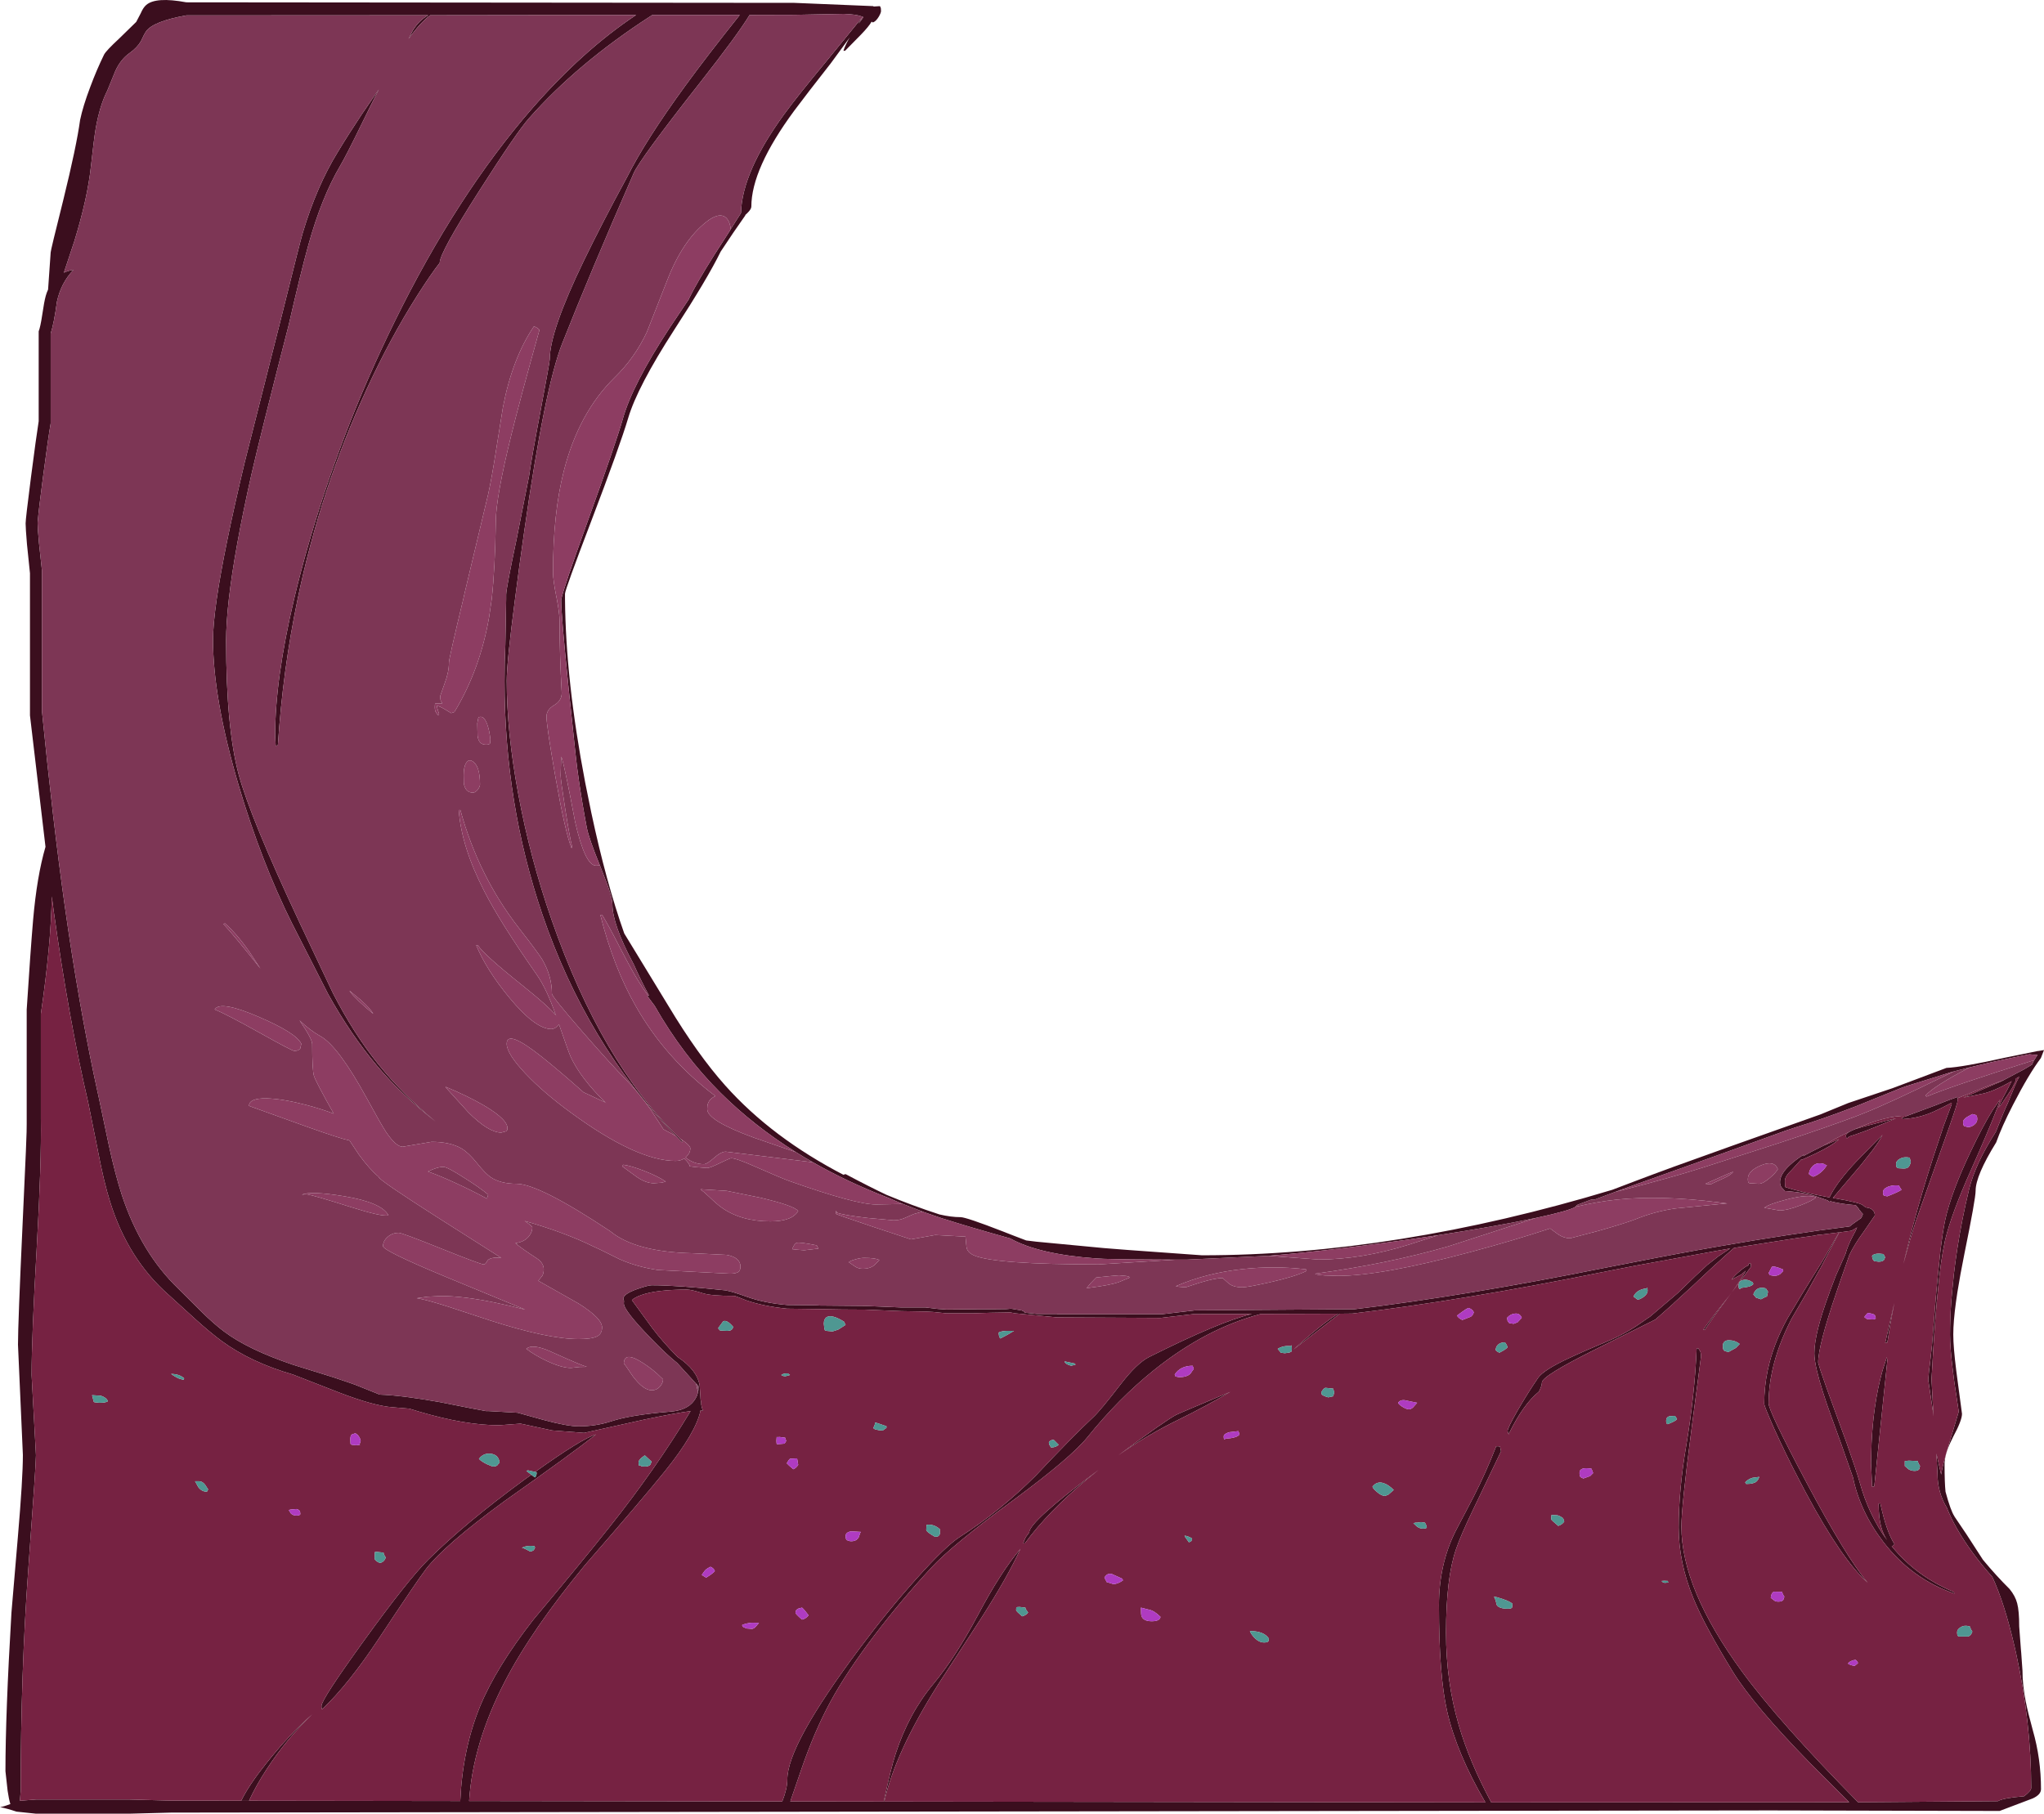 <?xml version="1.0" encoding="UTF-8" standalone="no"?>
<svg xmlns:ffdec="https://www.free-decompiler.com/flash" xmlns:xlink="http://www.w3.org/1999/xlink" ffdec:objectType="shape" height="665.85px" width="750.3px" xmlns="http://www.w3.org/2000/svg">
  <g transform="matrix(1.0, 0.0, 0.0, 1.0, 0.0, 0.0)">
    <path d="M717.35 393.3 L717.4 393.3 716.45 393.55 699.75 398.75 698.35 399.25 697.8 399.45 681.1 406.2 Q668.85 410.9 659.2 413.85 L655.45 415.1 639.4 420.9 630.8 424.0 600.4 434.85 600.25 434.9 592.85 437.6 585.2 440.45 584.25 440.35 Q578.8 442.35 578.8 442.45 L578.3 443.05 Q576.1 444.5 563.95 447.1 L562.75 447.35 Q548.6 450.3 528.05 453.45 L528.1 453.45 527.05 453.6 524.0 454.05 Q490.35 459.0 465.6 461.05 L435.6 462.45 431.85 462.45 Q412.75 462.4 405.2 462.15 L402.35 462.0 Q381.3 460.5 370.8 454.65 355.1 450.25 346.55 447.5 L346.0 447.35 339.15 445.0 338.7 444.8 338.65 444.8 330.75 441.75 325.95 439.7 Q311.1 433.95 298.4 426.7 295.2 424.9 292.2 423.0 276.7 413.3 264.55 401.25 250.65 387.45 240.3 369.25 L237.6 365.65 238.2 365.45 238.25 365.5 Q235.2 359.85 232.55 353.85 L232.35 353.5 Q224.8 339.3 224.8 332.05 224.8 329.0 220.75 319.1 L220.2 317.7 Q216.15 307.75 215.4 303.85 213.75 295.2 212.6 287.25 211.75 281.55 211.2 276.25 L208.55 251.0 Q206.0 225.8 206.0 220.45 L206.05 219.95 207.4 219.95 206.05 219.95 Q206.75 216.2 215.5 192.0 226.25 162.2 228.6 153.85 232.15 141.2 245.75 120.45 L252.85 109.85 252.8 109.85 Q255.7 103.9 262.35 93.35 L262.9 92.5 267.5 85.35 268.25 84.15 268.25 84.1 272.0 78.2 Q272.35 63.25 287.85 41.95 292.9 35.05 302.6 23.4 L316.6 6.25 315.1 8.8 316.95 6.3 316.2 6.0 Q314.15 5.25 309.7 5.1 L291.6 5.45 275.15 5.5 Q270.75 12.8 256.75 30.6 234.85 58.45 232.6 63.6 216.55 100.3 206.4 126.0 199.95 142.3 192.45 194.95 190.4 209.2 189.05 219.95 L185.8 219.95 189.05 219.95 Q186.0 243.2 186.0 249.9 186.0 268.6 190.2 291.3 194.55 314.95 202.55 337.9 220.8 390.25 249.4 417.85 L250.6 419.0 250.4 419.4 250.1 419.1 248.85 417.85 248.15 417.1 248.1 417.05 Q215.3 383.25 199.1 335.75 185.2 294.95 185.2 250.1 185.2 242.7 185.5 236.6 L185.8 219.95 185.8 218.3 Q185.8 216.1 189.65 197.85 L194.2 174.8 Q195.05 168.65 198.6 149.85 201.8 132.9 201.8 131.9 201.8 121.6 214.35 95.65 220.9 82.1 230.2 65.0 237.05 51.4 251.55 31.5 259.5 20.6 271.55 5.5 L239.45 5.5 238.75 5.95 Q212.0 23.25 194.2 43.4 189.65 48.5 176.05 69.85 161.4 92.75 161.4 96.5 158.15 100.65 153.15 108.5 143.15 124.3 134.5 143.1 117.6 179.75 109.25 219.95 L107.95 219.95 109.25 219.95 Q103.8 246.0 102.0 273.6 L101.2 273.8 101.0 269.9 Q101.0 249.3 107.95 219.95 109.9 211.7 112.4 202.8 124.6 159.4 144.8 118.2 167.7 71.55 195.35 39.8 214.0 18.45 233.5 5.5 L157.9 5.6 Q154.15 8.4 149.95 14.3 L151.45 11.35 Q153.75 7.5 157.2 5.6 L68.4 5.65 Q56.15 7.85 53.6 11.55 52.85 12.65 51.75 15.1 50.35 17.5 47.6 19.45 44.25 21.8 42.3 26.15 L39.4 33.25 Q36.65 38.65 35.15 47.05 34.5 50.85 33.4 60.85 32.15 72.7 27.3 88.5 L23.45 100.1 Q25.05 99.35 27.0 99.05 22.4 103.8 20.9 110.75 19.85 118.55 18.6 122.45 L18.6 155.45 Q17.7 160.55 15.75 175.4 14.15 187.55 13.9 190.95 L13.85 191.3 13.8 192.0 13.8 192.05 Q13.8 193.65 14.3 199.25 L15.4 209.45 15.4 219.95 15.4 261.05 Q19.4 301.45 23.65 331.75 26.3 350.6 29.35 367.9 31.7 381.35 34.3 393.85 L35.6 399.95 36.2 402.65 39.95 420.45 Q42.3 431.25 44.75 438.8 51.7 459.8 65.4 473.05 L74.2 481.8 Q78.65 486.15 82.2 488.8 91.0 495.45 107.6 501.05 L122.4 505.65 128.9 507.85 129.0 507.9 130.3 508.35 138.3 511.55 139.35 512.0 Q147.5 512.25 161.7 514.8 L172.55 516.95 178.4 518.05 179.45 518.05 190.0 518.65 199.55 521.3 Q208.3 523.65 212.4 523.65 218.65 523.65 224.35 521.8 231.45 519.45 246.0 518.25 252.1 517.8 254.7 514.35 256.05 512.65 256.35 510.35 L256.4 509.25 256.4 508.95 255.5 507.95 248.6 500.4 Q244.75 497.35 239.05 491.45 229.0 481.15 229.0 478.55 L229.05 477.55 228.8 476.85 Q228.8 475.05 233.9 473.25 237.95 471.85 239.2 471.85 248.85 471.85 266.6 473.75 L266.65 473.8 Q268.75 474.15 274.2 476.1 280.6 478.4 289.05 479.1 300.6 479.15 300.9 479.3 L317.6 479.45 330.95 480.0 339.75 480.0 344.4 480.55 347.55 480.8 360.3 480.7 369.45 480.6 371.15 480.45 375.05 481.1 375.9 481.5 376.05 481.8 376.05 481.9 380.65 482.4 387.55 482.4 387.85 482.35 388.0 482.45 426.8 482.45 432.8 481.75 438.8 481.05 497.2 480.65 Q537.95 475.75 589.35 465.4 L600.4 463.25 Q616.35 460.1 630.8 457.6 657.4 452.95 679.0 450.25 679.45 449.8 681.1 448.65 L681.6 448.3 683.15 447.2 683.8 445.8 683.75 445.6 683.1 444.9 682.75 444.4 682.2 443.85 682.35 443.8 681.2 442.45 681.1 442.45 Q675.8 442.05 671.85 441.0 L671.6 441.25 671.0 440.85 671.05 440.75 668.3 439.8 Q663.3 437.8 655.2 437.25 L653.95 435.9 Q653.4 435.2 653.4 433.95 653.4 431.1 657.0 427.75 659.15 425.75 662.2 423.85 L661.9 424.45 664.9 422.85 669.5 420.55 675.0 418.25 Q672.8 420.45 666.45 423.5 L662.6 425.25 661.5 425.75 661.1 425.75 657.7 429.5 Q655.2 431.85 655.2 433.45 655.2 435.45 655.4 435.85 660.35 437.5 671.55 439.6 673.85 434.75 679.85 428.1 L681.1 426.75 684.6 423.15 691.0 416.65 Q690.05 418.7 687.35 422.3 L683.05 427.75 681.9 429.1 681.1 430.05 672.8 439.8 677.5 440.65 681.1 441.45 Q682.75 441.85 683.65 442.35 L684.8 443.25 686.1 443.5 Q688.2 444.2 688.2 446.25 L683.9 452.5 Q682.35 454.6 681.1 456.65 679.8 458.75 678.85 460.75 L677.65 464.2 675.65 469.9 674.35 473.7 674.1 474.45 Q667.4 494.05 667.4 500.25 L668.3 503.25 Q669.8 507.85 674.05 519.35 L677.9 529.9 Q681.65 540.55 682.6 544.05 685.95 556.25 692.7 565.45 691.25 563.2 690.5 560.45 689.6 557.1 689.6 552.05 L690.2 551.85 Q692.45 562.35 695.4 566.85 695.2 567.45 694.4 567.65 703.35 578.7 717.2 584.45 L717.4 585.05 Q701.75 579.65 691.3 566.05 682.8 554.95 680.2 542.45 L675.8 529.9 672.6 521.1 Q668.5 509.9 666.95 503.25 666.0 499.25 666.0 496.85 666.0 489.45 671.6 474.45 L671.7 474.1 673.95 468.2 675.0 465.85 675.6 464.5 677.45 460.3 Q678.25 457.3 680.3 453.45 L681.05 452.05 681.1 451.95 681.7 450.6 681.1 451.0 679.6 451.85 675.15 452.45 668.3 465.45 668.0 466.0 667.85 466.2 663.25 474.5 657.65 484.1 Q652.55 494.0 650.55 503.25 649.2 509.35 649.2 515.15 649.2 518.1 663.0 544.05 L663.1 544.25 Q677.75 571.85 685.6 581.05 676.15 572.65 663.1 548.4 L660.55 543.55 Q655.45 533.8 651.25 524.45 647.6 516.25 647.6 515.35 647.6 509.25 648.85 503.25 650.85 493.55 656.15 484.0 L661.5 475.05 665.2 469.05 667.35 465.6 667.55 465.25 668.9 463.1 675.05 452.45 667.85 453.35 667.8 453.25 665.9 453.65 663.8 453.95 662.35 454.15 659.15 454.6 636.5 458.15 Q634.1 460.2 630.8 463.25 L629.7 464.25 629.65 464.25 628.7 465.15 624.1 469.45 623.3 470.2 623.15 470.35 623.05 470.45 620.75 472.6 614.4 478.4 614.45 478.4 609.9 482.45 607.6 484.45 585.9 495.25 Q566.0 505.15 566.0 507.55 566.0 508.75 564.9 510.9 559.15 515.5 553.75 526.6 L553.4 525.35 Q553.4 524.25 557.15 517.7 560.9 511.25 564.6 505.85 566.6 502.95 575.95 498.6 581.15 496.15 591.4 491.85 595.9 489.85 600.4 487.0 L605.4 483.55 605.45 483.55 605.95 483.15 615.9 474.7 617.0 473.6 617.1 473.55 Q623.1 467.65 625.75 465.3 L626.65 464.45 630.8 461.2 635.1 458.35 630.8 459.1 600.4 464.65 588.4 467.0 Q536.7 477.45 496.4 482.25 L491.75 482.3 474.75 495.5 Q478.0 492.5 481.6 489.5 487.05 484.95 491.15 482.3 L462.8 482.4 Q442.5 487.75 423.4 503.15 410.6 513.45 399.2 527.6 393.05 535.2 371.95 550.75 349.55 567.2 341.8 575.6 330.75 587.55 321.15 600.15 310.75 613.8 304.8 624.8 298.95 635.55 294.05 649.85 L290.1 661.35 324.4 661.4 Q327.1 648.85 328.8 643.75 333.65 628.9 342.8 618.0 350.65 608.55 359.05 592.8 367.3 577.2 374.6 568.6 369.75 579.1 360.35 593.8 L344.15 618.75 Q328.55 643.55 324.6 661.4 L545.25 661.7 Q534.75 643.75 531.2 628.25 528.2 615.05 528.2 589.3 528.2 574.4 534.25 562.25 L540.9 549.55 Q545.5 540.55 549.2 531.0 L549.55 530.95 550.6 531.0 551.0 532.8 540.6 554.5 Q536.2 563.65 534.45 568.8 530.8 579.35 530.8 599.4 530.8 617.3 535.45 633.25 539.35 646.75 547.4 661.7 L678.8 661.65 664.6 647.45 Q643.7 626.1 636.0 613.6 625.7 596.8 621.65 586.9 616.2 573.65 616.2 560.8 616.2 547.0 619.0 530.55 622.1 511.95 622.8 495.0 L623.4 495.0 624.05 496.0 Q624.4 496.7 624.4 498.0 L620.8 525.5 Q617.2 553.25 617.2 560.4 617.2 583.35 639.5 613.75 653.05 632.25 682.05 661.65 L733.4 661.25 Q735.15 660.1 743.0 659.45 745.6 657.45 745.6 656.45 745.6 632.45 740.05 606.95 L739.4 604.1 Q735.8 588.55 731.35 578.95 723.35 569.95 718.35 561.2 716.05 557.15 714.65 553.55 711.2 547.85 711.2 541.05 L710.8 533.65 712.55 541.35 Q713.1 537.6 715.5 529.9 L715.7 529.25 719.0 518.25 717.4 507.55 716.85 503.25 Q715.8 494.75 715.8 490.05 715.8 484.2 716.25 477.9 L716.55 474.45 717.2 467.9 717.75 463.5 718.45 458.6 Q720.15 447.6 722.8 436.65 725.05 427.35 732.6 415.55 735.6 407.95 737.1 404.8 L739.55 398.8 Q740.35 396.8 741.25 395.25 L740.25 395.85 740.0 395.95 740.0 396.55 740.0 396.65 738.65 399.35 738.25 400.0 737.05 401.85 Q734.2 406.2 733.6 406.65 734.2 404.85 736.5 400.7 L738.45 396.9 Q731.6 400.85 727.2 401.65 L720.7 402.95 721.6 402.6 734.85 396.9 735.8 396.4 735.75 396.4 742.95 392.6 743.9 392.05 745.9 390.85 745.9 390.75 746.7 389.2 747.6 387.75 747.95 387.3 747.5 387.3 744.95 387.05 743.9 387.25 743.5 387.35 742.7 387.5 742.35 387.55 742.0 387.65 741.65 387.7 741.25 387.8 740.95 387.85 740.65 387.9 740.3 388.0 739.95 388.05 731.5 389.85 723.05 391.85 717.35 393.3 M11.0 219.95 L15.4 219.95 11.0 219.95 11.0 210.45 9.9 199.8 Q9.4 193.85 9.4 192.15 9.4 190.55 11.35 175.35 13.3 160.3 14.2 154.65 L14.2 121.65 Q14.85 119.95 15.5 115.6 16.2 110.75 16.8 108.6 17.15 107.35 17.65 106.3 L17.9 102.7 18.6 92.65 Q18.6 91.9 23.2 73.55 28.1 53.65 29.4 44.05 30.45 39.0 33.1 32.0 35.5 25.55 38.2 20.05 38.95 18.6 43.75 14.15 L50.0 8.05 51.65 4.9 Q52.55 2.8 53.65 1.85 57.15 -1.25 68.4 0.85 L291.6 1.05 320.6 2.25 320.65 2.4 323.0 2.25 323.2 2.65 Q323.4 2.9 323.4 4.05 323.4 4.7 322.6 6.1 321.55 7.85 320.4 8.25 L319.95 7.95 Q318.95 9.7 316.0 12.75 L310.2 18.65 309.6 18.65 Q310.25 16.55 311.95 13.7 L304.95 23.25 Q295.85 34.85 291.5 40.7 275.8 62.0 275.8 75.85 275.8 76.8 274.3 78.25 L273.55 78.95 273.6 79.05 Q269.15 85.35 264.55 92.35 259.75 102.2 247.45 121.15 234.0 142.0 230.6 153.45 227.6 163.55 216.9 191.65 207.4 216.55 207.4 217.95 L207.4 219.95 Q207.65 249.9 214.8 287.25 L217.05 298.35 Q222.5 323.95 229.15 342.7 L245.3 369.2 Q256.1 387.2 266.25 398.55 283.35 417.7 309.9 431.45 L309.6 431.25 310.4 431.05 Q319.05 435.65 325.4 438.65 334.6 442.5 344.85 445.85 349.15 446.85 352.6 446.85 354.65 446.85 368.15 452.1 L370.7 453.1 372.5 453.8 376.7 455.4 380.4 455.85 405.2 458.2 414.1 458.9 441.2 460.85 Q512.25 460.85 591.85 436.8 L600.4 433.55 Q613.3 428.65 630.8 422.45 L635.95 420.6 668.2 409.15 Q673.15 407.1 678.45 404.95 L694.7 399.5 714.5 392.05 Q720.3 391.8 736.25 388.25 L748.05 385.85 748.25 385.85 749.7 385.6 750.3 385.5 750.15 385.9 749.15 388.45 Q744.7 394.35 738.9 405.65 734.8 413.6 732.75 419.4 725.2 431.6 725.2 437.15 725.2 440.1 721.1 460.2 719.5 468.15 718.5 474.45 L718.0 477.9 Q717.0 485.2 717.0 489.95 717.0 494.5 718.1 503.25 L718.6 507.05 720.2 519.05 Q720.2 521.45 717.0 527.4 L715.8 529.9 Q713.8 534.3 713.8 537.65 713.8 544.25 714.15 547.65 716.05 554.65 717.4 556.65 L717.4 556.7 721.95 563.45 727.9 572.65 Q732.85 578.6 737.65 583.35 739.75 585.9 740.45 588.6 741.2 591.4 741.2 597.15 L741.8 605.25 741.95 606.95 742.4 613.35 Q742.4 618.6 743.6 624.65 744.35 628.55 746.2 635.25 749.2 645.7 749.2 656.85 749.2 658.85 746.15 660.25 L734.0 664.85 650.0 664.65 62.8 665.45 47.6 665.85 13.2 665.85 6.05 665.1 Q2.5 663.9 0.0 663.45 1.25 663.3 3.8 662.3 3.25 660.55 2.8 657.45 L2.0 650.25 Q2.0 629.25 4.2 592.05 L6.55 564.35 Q8.4 542.8 8.4 534.15 L6.6 493.65 Q6.6 485.95 8.3 449.2 9.95 414.4 9.8 412.65 L9.8 370.65 Q11.2 348.85 12.15 337.75 13.55 321.65 16.7 310.9 L11.0 262.65 11.0 219.95 M731.6 407.35 L734.2 403.65 734.1 404.0 733.05 407.0 732.85 407.45 Q729.9 415.15 723.4 429.75 716.35 445.55 714.0 455.25 L713.2 459.35 Q712.5 463.15 711.9 468.55 L711.3 474.45 710.95 477.9 Q710.0 488.55 709.2 503.25 L709.0 506.25 709.7 518.95 709.8 520.0 707.8 506.55 708.1 503.25 708.5 500.1 709.2 493.65 710.45 477.9 710.75 474.45 711.3 468.6 712.25 459.45 Q713.15 452.05 714.0 448.05 716.2 437.8 723.55 422.45 727.9 413.3 731.2 408.0 L731.6 407.35 M718.55 403.2 L718.6 404.05 Q718.6 404.9 715.6 413.5 L711.9 423.9 703.2 448.45 Q701.15 454.85 699.45 461.25 L698.8 463.6 698.7 463.95 699.35 461.25 Q700.9 454.75 702.4 449.25 705.65 437.25 709.5 425.3 L713.1 414.45 713.25 413.9 716.4 405.45 716.4 404.85 Q712.55 406.9 709.7 408.15 704.3 410.55 698.4 410.85 L698.2 410.25 698.35 410.2 699.2 409.95 700.1 409.65 700.05 409.65 710.3 405.85 Q716.6 403.35 718.2 402.85 L718.4 402.7 718.55 403.2 M680.25 414.85 L681.1 414.5 684.25 413.55 696.0 410.55 689.25 413.4 Q685.1 415.15 681.1 416.5 L678.8 417.25 678.2 417.8 Q677.6 418.1 677.6 416.85 677.6 416.15 679.1 415.4 L679.3 415.3 679.8 415.05 680.25 414.85 M683.65 446.8 L683.8 446.25 683.6 446.85 683.65 446.8 M692.0 493.05 L695.35 478.35 Q693.9 485.6 692.8 492.85 L692.0 493.05 M692.6 498.25 L692.8 499.45 688.0 545.65 687.2 545.85 687.0 541.15 686.8 537.15 687.0 529.9 Q687.3 523.25 688.2 516.85 689.25 509.45 691.0 503.25 L692.6 498.25 M84.0 219.95 Q83.0 228.8 83.0 235.3 83.0 267.0 87.6 284.3 91.85 300.1 110.0 338.8 L122.25 364.7 Q129.9 379.6 138.9 390.75 147.75 401.75 159.9 411.75 147.5 402.1 138.3 391.15 128.8 379.9 120.5 365.05 L107.2 339.0 Q95.9 316.35 87.55 288.15 78.2 256.4 78.2 234.9 78.2 229.35 79.55 219.95 82.15 201.95 89.8 169.85 L103.6 115.2 Q110.35 88.0 111.15 85.45 116.25 68.4 124.0 55.8 127.7 49.65 132.75 42.05 L139.05 32.85 Q136.35 38.1 132.75 45.5 127.05 57.2 124.8 61.0 118.1 72.35 113.2 89.9 110.4 99.95 106.0 119.2 95.4 160.45 92.25 174.35 86.05 201.95 84.0 219.95 L79.55 219.95 84.0 219.95 M19.65 334.0 L19.0 329.1 Q18.75 346.5 15.0 372.25 L15.0 410.65 Q15.25 426.75 13.5 457.75 11.6 490.7 11.6 504.85 L13.2 534.25 Q13.2 537.75 10.4 575.85 7.6 613.9 7.6 657.55 L7.3 661.1 13.2 660.65 47.6 660.65 62.8 661.05 168.95 661.2 Q169.8 642.15 176.2 626.5 182.2 612.0 195.85 594.55 213.55 573.45 223.75 560.6 240.6 539.45 253.5 518.05 248.05 518.75 236.55 521.15 L214.4 526.05 202.7 525.15 192.0 522.85 191.05 522.65 190.5 522.7 183.2 523.25 Q170.75 523.25 153.85 518.25 L150.25 517.15 144.2 516.65 Q137.25 516.15 124.4 511.2 L107.6 504.65 Q92.05 500.15 81.35 492.3 77.4 489.4 71.95 484.5 L62.0 475.45 Q46.95 462.25 40.4 441.15 38.15 434.0 36.0 422.8 L35.6 420.75 32.4 404.85 Q25.2 374.0 19.65 334.0 M258.05 474.8 Q253.8 473.45 252.2 473.45 240.95 473.45 235.4 475.45 233.0 476.3 231.95 477.3 L239.45 487.6 Q243.55 493.0 248.7 498.15 252.35 500.6 254.4 503.25 256.4 505.9 256.85 508.75 L257.15 513.55 257.2 514.1 Q257.4 514.35 257.4 515.4 L257.4 515.65 Q257.6 516.95 258.1 518.0 L257.15 517.8 Q255.55 525.85 244.05 540.15 236.05 550.1 214.7 574.6 195.25 598.15 185.35 617.25 173.55 640.05 172.2 661.2 L287.15 661.35 Q289.0 656.65 289.0 653.3 289.0 640.55 315.6 605.1 326.25 590.85 336.75 579.2 347.3 567.45 352.4 564.2 367.1 554.8 380.15 541.8 393.75 527.35 401.4 520.2 403.9 517.9 411.45 508.1 417.35 500.45 421.8 498.2 447.95 485.1 459.5 482.4 L438.0 482.45 432.0 483.15 426.0 483.85 388.0 483.65 372.55 482.15 370.75 481.8 369.65 481.85 363.55 481.95 357.15 482.15 347.4 482.15 342.45 481.65 339.6 481.5 330.95 481.35 317.55 480.8 309.2 480.75 300.5 480.6 288.9 480.45 Q280.35 479.6 273.95 477.4 271.5 476.4 269.65 475.75 261.3 475.8 258.05 474.8 M195.05 541.4 Q195.85 542.1 196.4 542.4 197.0 541.8 197.0 540.6 L196.8 540.45 196.5 540.35 Q213.5 528.2 218.8 526.6 209.75 533.75 185.1 551.15 163.3 567.1 156.4 576.0 153.3 580.0 138.75 602.0 128.05 618.1 118.6 627.2 L118.3 627.5 Q118.0 627.55 118.0 626.3 118.0 623.9 133.7 602.2 149.75 580.0 157.2 572.6 170.8 559.1 192.6 543.15 L195.05 541.4 M97.6 647.55 Q106.4 636.5 114.6 629.4 105.05 638.5 97.9 649.5 94.05 655.4 91.4 661.1 L88.55 661.1 Q91.3 655.45 97.6 647.55 M641.8 464.6 L641.7 464.6 642.0 463.8 642.6 463.8 642.8 465.0 635.7 474.45 634.25 476.4 Q628.85 483.6 625.8 488.2 L625.2 488.2 Q627.7 484.55 634.6 475.9 L635.7 474.45 Q639.15 469.75 640.85 466.5 L639.25 467.85 635.6 469.8 Q636.6 468.35 638.95 466.4 641.2 464.6 641.8 464.6 M399.05 543.05 Q384.8 554.9 376.2 566.6 L375.6 566.6 Q376.3 564.45 377.15 563.5 L377.8 562.6 Q377.8 558.65 403.25 539.65 L399.05 543.05 M431.8 519.4 Q432.95 518.8 451.6 511.0 442.65 516.25 433.0 521.0 421.4 526.6 410.55 534.25 428.2 521.2 431.8 519.4" fill="#3b0e1e" fill-rule="evenodd" stroke="none"/>
    <path d="M592.85 437.6 L596.2 436.75 Q613.45 432.35 625.2 428.6 L630.8 426.8 653.0 419.65 Q670.85 413.75 681.1 409.9 L684.4 408.6 Q693.4 405.05 715.0 394.45 L717.35 393.3 723.05 391.85 Q709.9 398.7 706.8 402.2 L707.2 402.6 Q716.25 398.8 746.7 389.2 L745.9 390.75 745.9 390.85 743.9 392.05 742.95 392.6 735.75 396.4 735.65 396.45 Q732.35 397.65 728.4 399.2 L718.55 403.2 718.4 402.7 718.2 402.85 Q716.6 403.35 710.3 405.85 L700.05 409.65 Q692.2 409.5 681.1 414.45 L680.25 414.85 679.8 415.05 679.3 415.3 679.1 415.4 Q676.35 416.65 673.4 418.25 671.25 419.45 669.35 420.6 L669.5 420.55 664.9 422.85 661.9 424.45 662.2 423.85 Q659.15 425.75 657.0 427.75 653.4 431.1 653.4 433.95 653.4 435.2 653.95 435.9 L655.2 437.25 Q663.3 437.8 668.3 439.8 L671.05 440.75 671.0 440.85 671.6 441.25 671.85 441.0 Q675.8 442.05 681.1 442.45 L681.2 442.45 682.35 443.8 682.2 443.85 682.75 444.4 683.1 444.9 683.75 445.6 683.8 445.8 683.15 447.2 681.6 448.3 681.1 448.65 Q679.45 449.8 679.0 450.25 657.4 452.95 630.8 457.6 616.35 460.1 600.4 463.25 L589.35 465.4 Q537.95 475.75 497.2 480.65 L438.8 481.05 432.8 481.75 426.8 482.45 388.0 482.45 387.85 482.35 387.55 482.4 380.65 482.4 376.05 481.9 376.05 481.8 375.9 481.5 375.05 481.1 371.15 480.45 369.45 480.6 360.3 480.7 344.4 480.55 339.75 480.0 330.95 480.0 317.6 479.45 300.9 479.3 Q300.6 479.15 289.05 479.1 280.6 478.4 274.2 476.1 268.75 474.15 266.65 473.8 L266.6 473.75 Q248.85 471.85 239.2 471.85 237.95 471.85 233.9 473.25 228.8 475.05 228.8 476.85 L229.05 477.55 229.0 478.55 Q229.0 481.15 239.05 491.45 244.75 497.35 248.6 500.4 L255.5 507.95 256.2 510.95 256.35 510.35 Q256.05 512.65 254.7 514.35 252.1 517.8 246.0 518.25 231.45 519.45 224.35 521.8 218.65 523.65 212.4 523.65 208.3 523.65 199.55 521.3 L190.0 518.65 179.45 518.05 178.4 518.05 172.55 516.95 161.7 514.8 Q147.5 512.25 139.35 512.0 L138.3 511.55 130.3 508.35 129.0 507.9 128.9 507.85 122.4 505.65 107.6 501.05 Q91.0 495.45 82.2 488.8 78.65 486.15 74.2 481.8 L65.4 473.05 Q51.7 459.8 44.75 438.8 42.3 431.25 39.95 420.45 L36.2 402.65 35.6 399.95 34.3 393.85 Q31.7 381.35 29.35 367.9 26.3 350.6 23.65 331.75 19.4 301.45 15.4 261.05 L15.4 219.95 15.4 209.45 14.3 199.25 Q13.8 193.65 13.8 192.05 L13.8 192.0 13.85 191.3 13.9 190.95 Q14.15 187.55 15.75 175.4 17.7 160.55 18.6 155.45 L18.6 122.45 Q19.85 118.55 20.9 110.75 22.4 103.8 27.0 99.05 25.05 99.35 23.45 100.1 L27.3 88.5 Q32.15 72.7 33.4 60.85 34.5 50.85 35.15 47.05 36.65 38.65 39.4 33.25 L42.3 26.15 Q44.25 21.8 47.6 19.45 50.35 17.5 51.75 15.1 52.85 12.65 53.6 11.55 56.15 7.85 68.4 5.65 L157.2 5.6 Q153.75 7.5 151.45 11.35 L149.95 14.3 Q154.15 8.4 157.9 5.6 L233.5 5.5 Q214.0 18.45 195.35 39.8 167.7 71.55 144.8 118.2 124.6 159.4 112.4 202.8 109.9 211.7 107.95 219.95 101.0 249.3 101.0 269.9 L101.2 273.8 102.0 273.6 Q103.8 246.0 109.25 219.95 117.6 179.75 134.5 143.1 143.15 124.3 153.15 108.5 158.15 100.65 161.4 96.5 161.4 92.75 176.05 69.85 189.65 48.5 194.2 43.4 212.0 23.25 238.75 5.95 L239.45 5.5 271.55 5.5 Q259.5 20.6 251.55 31.5 237.05 51.4 230.2 65.0 220.9 82.1 214.35 95.65 201.8 121.6 201.8 131.9 201.8 132.9 198.6 149.85 195.05 168.65 194.2 174.8 L189.65 197.85 Q185.8 216.1 185.8 218.3 L185.8 219.95 180.5 219.95 185.8 219.95 185.5 236.6 Q185.2 242.7 185.2 250.1 185.2 294.95 199.1 335.75 215.3 383.25 248.1 417.05 L243.55 414.6 238.95 407.55 Q234.55 401.25 230.0 396.6 224.15 390.65 213.7 378.65 202.6 365.9 202.6 364.8 202.6 358.4 199.1 352.35 197.6 349.85 190.4 340.6 175.65 321.6 169.0 297.4 L168.4 297.4 Q169.35 310.85 177.8 327.25 183.8 338.95 197.0 357.8 200.65 363.0 204.0 372.6 L204.25 373.3 204.05 372.7 Q201.1 369.25 192.05 362.0 177.45 350.35 175.4 347.0 L174.8 347.0 Q178.5 356.0 186.95 366.25 196.5 377.8 202.4 377.8 203.05 377.8 204.0 377.25 L205.2 376.1 Q208.75 386.35 209.4 387.8 213.05 395.85 222.55 405.05 L222.15 404.7 214.2 401.0 Q205.55 393.3 198.9 388.0 186.0 377.75 186.0 383.2 186.0 386.85 192.85 394.1 199.45 401.1 209.45 408.4 233.7 426.2 248.0 426.2 249.85 426.2 251.15 425.3 253.15 427.25 253.2 428.2 L255.65 428.5 259.6 428.8 Q260.55 428.8 264.25 427.0 267.95 425.2 268.4 425.2 270.2 425.2 277.1 428.25 286.6 432.45 289.8 433.6 314.05 442.2 321.6 442.2 L331.3 442.0 330.75 441.75 338.65 444.8 335.45 445.7 331.75 447.3 Q330.0 448.0 328.0 448.0 L318.55 447.15 Q309.8 446.15 307.2 445.2 L307.0 444.65 Q306.8 444.35 306.8 445.6 306.8 445.8 320.5 450.4 L334.4 455.0 338.85 454.2 343.3 453.4 354.4 454.0 354.75 457.6 Q354.9 459.75 357.55 460.9 365.15 464.2 403.2 464.2 L431.85 462.45 435.6 462.45 465.6 461.05 484.0 462.4 Q499.7 462.4 517.3 456.9 L528.05 453.45 Q548.6 450.3 562.75 447.35 L563.95 447.1 531.55 457.6 Q509.05 464.05 482.8 467.6 482.8 468.0 486.25 468.25 L491.2 468.4 Q507.05 468.4 539.6 459.7 555.85 455.35 569.0 451.0 L571.45 452.8 Q573.85 454.6 576.4 454.6 L586.7 451.9 Q596.7 449.05 600.4 447.6 607.55 444.7 615.05 443.65 L630.8 442.1 634.0 441.8 630.8 441.4 Q609.6 438.75 593.55 440.4 586.45 441.15 578.3 443.05 L578.8 442.45 Q578.8 442.35 584.25 440.35 L585.2 440.45 592.85 437.6 M220.2 317.7 L220.75 319.1 Q224.8 329.0 224.8 332.05 224.8 339.3 232.35 353.5 L232.55 353.85 Q235.2 359.85 238.25 365.5 L238.2 365.45 237.6 365.65 237.95 365.55 Q235.95 362.85 234.2 359.95 231.7 355.85 227.55 347.85 223.4 339.75 221.0 335.8 L220.4 336.0 Q225.2 355.15 233.5 369.6 244.4 388.7 262.6 402.4 260.45 403.4 259.85 405.2 259.6 405.8 259.6 407.2 259.6 411.4 276.7 417.65 L292.2 423.0 Q295.2 424.9 298.4 426.7 L266.4 422.8 Q264.7 422.8 262.1 425.1 259.5 427.4 258.4 427.4 254.7 427.4 251.65 424.95 L252.0 424.6 Q253.4 423.25 253.4 421.6 253.4 420.4 249.4 417.85 220.8 390.25 202.55 337.9 194.55 314.95 190.2 291.3 186.0 268.6 186.0 249.9 186.0 243.2 189.05 219.95 190.4 209.2 192.45 194.95 199.95 142.3 206.4 126.0 216.55 100.3 232.6 63.6 234.85 58.45 256.75 30.6 270.75 12.8 275.15 5.5 L291.6 5.45 309.7 5.1 Q314.15 5.25 316.2 6.0 L316.95 6.3 315.1 8.8 316.6 6.25 302.6 23.4 Q292.9 35.05 287.85 41.95 272.35 63.25 272.0 78.2 L268.25 84.1 Q267.75 80.35 265.75 79.4 263.35 78.3 259.35 81.4 250.55 88.25 244.8 103.2 L237.45 121.9 Q233.0 131.4 225.6 138.6 212.4 151.55 206.95 172.95 203.0 188.5 203.0 210.0 203.0 213.0 204.2 219.0 L204.4 219.95 Q205.4 225.25 205.4 228.0 205.4 240.4 206.2 254.4 206.2 257.25 203.4 258.9 200.6 260.55 200.6 263.1 200.6 266.45 203.85 285.05 207.45 305.55 209.8 311.4 L210.0 310.8 Q209.15 307.55 207.45 296.8 205.8 286.35 205.8 284.7 L206.0 277.8 206.2 278.2 Q207.65 283.15 211.1 301.7 214.75 317.8 218.8 317.8 L220.2 317.7 M661.05 442.45 Q665.45 440.75 666.6 439.6 663.85 438.35 656.25 440.25 649.4 442.0 647.6 443.4 L653.2 444.4 Q656.2 444.35 661.05 442.45 M649.65 432.45 Q651.85 430.6 652.6 429.2 651.2 425.8 646.35 427.85 641.6 429.85 641.6 432.8 641.6 434.0 641.9 434.2 L642.2 434.4 644.05 434.5 645.6 434.6 Q647.15 434.6 649.65 432.45 M204.4 219.95 L189.05 219.95 204.4 219.95 M170.05 219.95 L109.25 219.95 170.05 219.95 Q164.8 241.8 164.8 243.2 164.8 246.75 163.2 250.95 L161.6 255.5 Q161.6 256.8 161.85 257.4 L162.4 258.2 159.8 258.25 Q159.6 258.45 159.6 259.6 159.6 260.85 160.0 261.5 L160.8 262.6 161.2 262.2 Q160.4 259.8 160.4 259.2 161.25 259.15 163.2 260.35 L165.6 261.8 166.8 261.4 Q176.2 245.9 179.55 226.5 L180.5 219.95 Q181.75 208.55 182.0 191.4 182.05 182.5 187.7 159.65 190.8 147.0 198.0 121.2 197.75 120.5 196.0 119.8 188.05 131.55 184.6 149.6 L182.1 165.25 Q180.55 175.3 179.2 181.4 L170.65 217.3 170.05 219.95 M84.0 219.95 L107.95 219.95 84.0 219.95 Q86.05 201.95 92.25 174.35 95.4 160.45 106.0 119.2 110.4 99.95 113.2 89.9 118.1 72.35 124.8 61.0 127.05 57.2 132.75 45.5 136.35 38.1 139.05 32.85 L132.75 42.05 Q127.7 49.65 124.0 55.8 116.25 68.4 111.15 85.45 110.35 88.0 103.6 115.2 L89.8 169.85 Q82.15 201.95 79.55 219.95 78.2 229.35 78.2 234.9 78.2 256.4 87.55 288.15 95.9 316.35 107.2 339.0 L120.5 365.05 Q128.8 379.9 138.3 391.15 147.5 402.1 159.9 411.75 147.75 401.75 138.9 390.75 129.9 379.6 122.25 364.7 L110.0 338.8 Q91.85 300.1 87.6 284.3 83.0 267.0 83.0 235.3 83.0 228.8 84.0 219.95 M15.4 219.95 L79.55 219.95 15.4 219.95 M132.35 367.05 L128.4 363.8 128.4 364.0 Q130.9 367.15 137.0 372.2 136.1 370.4 132.35 367.05 M108.0 385.8 Q109.2 385.8 109.7 385.4 L110.2 385.0 110.6 383.2 Q108.8 379.25 94.95 373.3 80.8 367.2 78.8 370.6 83.05 372.3 95.75 379.4 107.2 385.8 108.0 385.8 M109.95 374.6 Q114.6 381.4 114.6 383.3 114.6 392.9 115.25 395.0 115.95 397.2 122.5 408.85 117.9 407.1 112.4 405.65 103.7 403.4 98.0 403.25 91.45 403.1 91.4 406.0 L112.8 413.7 Q125.0 418.05 128.3 418.7 L131.75 423.9 Q135.6 429.2 139.0 432.05 L139.0 432.1 Q139.0 433.15 160.55 446.9 L184.0 461.8 Q180.2 461.4 178.95 462.75 178.25 464.2 177.6 464.2 176.45 464.2 162.0 458.4 147.55 452.6 146.4 452.6 143.9 452.6 142.2 454.2 140.6 455.65 140.6 457.5 140.6 459.2 164.2 469.0 L192.8 480.8 Q187.2 479.35 181.35 478.15 169.95 475.8 161.9 475.8 L156.95 476.05 153.0 476.6 Q156.75 477.2 164.65 479.75 L180.0 484.8 Q201.15 491.6 212.4 491.6 217.25 491.6 219.2 490.6 221.0 489.65 221.0 487.3 221.0 484.0 212.45 478.6 L197.6 470.2 199.05 468.4 Q199.6 467.4 199.6 466.0 199.6 463.65 196.95 461.9 191.25 458.2 189.2 456.4 192.75 455.9 194.35 453.6 195.4 452.15 195.4 450.6 195.4 450.1 192.6 448.25 205.3 451.9 214.7 456.15 220.0 458.55 227.45 462.3 233.75 465.1 241.45 466.25 L268.0 467.6 Q270.35 467.6 271.2 466.8 271.8 466.25 271.8 465.0 271.8 461.65 266.75 460.7 L254.35 460.1 Q233.2 459.65 224.0 452.0 197.8 434.6 189.6 434.6 183.75 434.6 180.15 432.2 178.15 430.85 175.0 426.9 172.0 423.15 169.35 421.6 165.2 419.2 158.4 419.2 L153.1 420.1 147.8 421.0 Q145.4 421.0 141.75 415.65 139.85 412.75 134.7 403.3 124.15 384.0 117.6 380.4 113.75 378.25 109.95 374.6 M82.6 339.0 L82.0 339.2 Q86.6 344.2 95.6 355.6 L91.5 349.35 Q87.0 342.95 82.6 339.0 M175.45 289.8 Q176.2 288.75 176.2 288.0 176.2 280.8 173.2 279.35 172.0 278.75 171.15 280.05 170.2 281.45 170.2 284.6 L170.25 287.6 Q170.85 291.0 173.6 291.0 174.55 291.0 175.45 289.8 M175.2 265.5 L175.3 270.1 Q175.7 273.4 178.4 273.4 179.7 273.4 179.9 272.85 L180.0 271.4 Q179.65 268.05 178.8 265.8 177.5 262.35 175.6 263.4 L175.2 265.5 M257.2 436.8 Q258.1 437.25 260.3 439.35 262.9 441.9 264.85 443.3 272.0 448.4 282.8 448.4 290.7 448.4 293.0 444.6 291.45 442.6 279.1 439.7 L266.8 437.2 257.2 436.6 257.2 436.8 M295.2 459.0 L300.4 458.4 299.8 457.2 Q293.45 455.9 292.4 456.3 291.55 456.6 290.8 458.6 L292.5 458.8 295.2 459.0 M313.85 464.95 Q315.05 465.8 316.8 465.8 319.2 465.8 320.95 464.5 L322.8 462.6 Q321.45 461.8 317.2 461.8 315.75 461.8 313.8 462.4 311.9 462.95 311.6 463.4 L313.85 464.95 M212.75 501.85 L215.4 501.8 Q213.25 501.2 202.3 496.25 195.45 493.15 193.2 495.2 196.5 497.7 200.95 499.75 206.25 502.2 209.6 502.2 L212.75 501.85 M239.2 510.4 Q241.2 510.4 242.45 508.8 243.4 507.55 243.4 506.4 L241.15 504.25 Q238.55 502.0 236.2 500.5 229.0 495.75 229.0 500.7 229.0 500.25 232.25 505.2 236.15 510.4 239.2 510.4 M162.8 428.4 Q164.15 428.4 170.4 432.4 176.35 436.15 179.2 438.6 L178.75 440.05 Q173.0 436.95 167.2 434.3 161.6 431.7 157.1 430.1 160.45 428.4 162.8 428.4 M184.0 415.8 L185.85 415.3 186.2 414.8 Q187.1 411.4 177.6 405.8 171.65 402.35 163.6 399.0 L163.6 399.2 171.95 408.4 Q179.35 415.8 184.0 415.8 M228.6 427.85 L228.4 428.2 233.15 431.65 Q236.85 434.4 240.0 434.4 L242.8 434.2 244.4 433.8 Q241.45 431.8 236.55 429.9 231.7 428.0 228.8 427.6 L228.6 427.85 M110.8 438.6 L112.4 438.4 Q115.25 438.85 128.65 443.1 140.15 446.75 142.6 446.2 140.15 441.5 126.5 439.2 114.05 437.15 110.8 438.6 M632.55 432.65 Q635.6 431.25 636.2 430.2 635.9 430.2 631.1 432.35 L630.8 432.5 626.0 434.6 628.0 434.8 Q628.35 434.55 630.8 433.45 L632.55 432.65 M431.6 472.2 L432.65 472.4 435.2 472.6 440.45 470.9 Q446.05 469.2 448.8 469.2 L450.7 470.9 Q452.45 472.6 456.0 472.6 457.95 472.6 465.95 470.8 475.35 468.7 479.6 466.6 L479.4 466.0 Q467.8 464.65 456.25 465.9 442.75 467.35 431.6 472.2 M414.8 469.0 Q414.65 468.7 413.5 468.45 L410.8 468.2 407.8 468.45 402.4 469.0 400.35 471.1 398.8 473.0 399.8 472.8 Q407.55 471.8 410.55 470.75 L414.8 469.0" fill="#7d3655" fill-rule="evenodd" stroke="none"/>
    <path d="M735.75 396.4 L735.8 396.4 734.85 396.9 721.6 402.6 720.7 402.95 727.2 401.65 Q731.6 400.85 738.45 396.9 L736.5 400.7 Q734.2 404.85 733.6 406.65 734.2 406.2 737.05 401.85 L738.25 400.0 738.65 399.35 740.0 396.65 740.0 396.55 740.0 395.95 740.25 395.85 741.25 395.25 Q740.35 396.8 739.55 398.8 L737.1 404.8 Q735.6 407.95 732.6 415.55 725.05 427.35 722.8 436.65 720.15 447.6 718.45 458.6 L717.75 463.5 717.2 467.9 716.55 474.45 716.25 477.9 Q715.8 484.2 715.8 490.05 715.8 494.75 716.85 503.25 L717.4 507.55 719.0 518.25 715.7 529.25 715.5 529.9 Q713.1 537.6 712.55 541.35 L710.8 533.65 711.2 541.05 Q711.2 547.85 714.65 553.55 716.05 557.15 718.35 561.2 723.35 569.95 731.35 578.95 735.8 588.55 739.4 604.1 L740.05 606.95 Q745.6 632.45 745.6 656.45 745.6 657.45 743.0 659.45 735.15 660.1 733.4 661.25 L682.05 661.65 Q653.05 632.25 639.5 613.75 617.2 583.35 617.2 560.4 617.2 553.25 620.8 525.5 L624.4 498.0 Q624.4 496.7 624.05 496.0 L623.4 495.0 622.8 495.0 Q622.1 511.95 619.0 530.55 616.2 547.0 616.2 560.8 616.2 573.65 621.65 586.9 625.7 596.8 636.0 613.6 643.7 626.1 664.6 647.45 L678.8 661.65 547.4 661.7 Q539.35 646.75 535.45 633.25 530.8 617.3 530.8 599.4 530.8 579.35 534.45 568.8 536.2 563.65 540.6 554.5 L551.0 532.8 550.6 531.0 549.55 530.95 549.2 531.0 Q545.5 540.55 540.9 549.55 L534.25 562.25 Q528.2 574.4 528.2 589.3 528.2 615.05 531.2 628.25 534.75 643.75 545.25 661.7 L324.6 661.4 Q328.55 643.55 344.15 618.75 L360.35 593.8 Q369.75 579.1 374.6 568.6 367.3 577.2 359.05 592.8 350.65 608.55 342.8 618.0 333.65 628.9 328.8 643.75 327.1 648.85 324.4 661.4 L290.1 661.35 294.05 649.85 Q298.95 635.55 304.8 624.8 310.75 613.8 321.15 600.15 330.75 587.55 341.8 575.6 349.55 567.2 371.95 550.75 393.05 535.2 399.2 527.6 410.6 513.45 423.4 503.15 442.5 487.75 462.8 482.4 L491.15 482.3 Q487.05 484.95 481.6 489.5 478.0 492.5 474.75 495.5 L491.75 482.3 496.4 482.25 Q536.7 477.45 588.4 467.0 L600.4 464.65 630.8 459.1 635.1 458.35 630.8 461.2 626.65 464.45 625.75 465.3 Q623.1 467.65 617.1 473.55 L617.0 473.6 615.9 474.7 605.95 483.15 605.45 483.55 605.4 483.55 600.4 487.0 Q595.9 489.85 591.4 491.85 581.15 496.15 575.95 498.6 566.6 502.95 564.6 505.85 560.9 511.25 557.15 517.7 553.4 524.25 553.4 525.35 L553.75 526.6 Q559.15 515.5 564.9 510.9 566.0 508.75 566.0 507.55 566.0 505.15 585.9 495.25 L607.6 484.45 609.9 482.45 614.45 478.4 614.4 478.4 620.75 472.6 623.05 470.45 623.15 470.35 623.3 470.2 624.1 469.45 628.7 465.15 629.65 464.25 629.7 464.25 630.8 463.25 Q634.1 460.2 636.5 458.15 L659.15 454.6 662.35 454.15 663.8 453.95 665.9 453.65 667.8 453.25 667.85 453.35 675.05 452.45 668.9 463.1 667.55 465.25 667.35 465.6 665.2 469.05 661.5 475.05 656.15 484.0 Q650.85 493.55 648.85 503.25 647.6 509.25 647.6 515.35 647.6 516.25 651.25 524.45 655.45 533.8 660.55 543.55 L663.1 548.4 Q676.15 572.65 685.6 581.05 677.75 571.85 663.1 544.25 L663.0 544.05 Q649.2 518.1 649.2 515.15 649.2 509.35 650.55 503.25 652.55 494.0 657.65 484.1 L663.25 474.5 667.85 466.2 668.0 466.0 668.3 465.45 675.15 452.45 679.6 451.85 681.1 451.0 681.7 450.6 681.1 451.95 681.05 452.05 680.3 453.45 Q678.25 457.3 677.45 460.3 L675.6 464.5 675.0 465.85 673.95 468.2 671.7 474.1 671.6 474.45 Q666.0 489.45 666.0 496.85 666.0 499.25 666.95 503.25 668.5 509.9 672.6 521.1 L675.8 529.9 680.2 542.45 Q682.8 554.95 691.3 566.05 701.75 579.65 717.4 585.05 L717.2 584.45 Q703.35 578.7 694.4 567.65 695.2 567.45 695.4 566.85 692.45 562.35 690.2 551.85 L689.6 552.05 Q689.6 557.1 690.5 560.45 691.25 563.2 692.7 565.45 685.95 556.25 682.6 544.05 681.65 540.55 677.9 529.9 L674.05 519.35 Q669.8 507.85 668.3 503.25 L667.4 500.25 Q667.4 494.05 674.1 474.45 L674.35 473.7 675.65 469.9 677.65 464.2 678.85 460.75 Q679.8 458.75 681.1 456.65 682.35 454.6 683.9 452.5 L688.2 446.25 Q688.2 444.2 686.1 443.5 L684.8 443.25 683.65 442.35 Q682.75 441.85 681.1 441.45 L677.5 440.65 672.8 439.8 681.1 430.05 681.9 429.1 683.05 427.75 687.35 422.3 Q690.05 418.7 691.0 416.65 L684.6 423.15 681.1 426.75 679.85 428.1 Q673.85 434.75 671.55 439.6 660.35 437.5 655.4 435.85 655.2 435.45 655.2 433.45 655.2 431.85 657.7 429.5 L661.1 425.75 661.5 425.75 662.6 425.25 666.45 423.5 Q672.8 420.45 675.0 418.25 L669.5 420.55 669.35 420.6 Q671.25 419.45 673.4 418.25 676.35 416.65 679.1 415.4 677.6 416.15 677.6 416.85 677.6 418.1 678.2 417.8 L678.8 417.25 681.1 416.5 Q685.1 415.15 689.25 413.4 L696.0 410.55 684.25 413.55 681.1 414.5 680.25 414.85 681.1 414.45 Q692.2 409.5 700.05 409.65 L700.1 409.65 699.2 409.95 698.35 410.2 698.2 410.25 698.4 410.85 Q704.3 410.55 709.7 408.15 712.55 406.9 716.4 404.85 L716.4 405.45 713.25 413.9 713.1 414.45 709.5 425.3 Q705.65 437.25 702.4 449.25 700.9 454.75 699.35 461.25 L698.7 463.95 698.8 463.6 699.45 461.25 Q701.15 454.85 703.2 448.45 L711.9 423.9 715.6 413.5 Q718.6 404.9 718.6 404.05 L718.55 403.2 728.4 399.2 Q732.35 397.65 735.65 396.45 L735.75 396.4 M360.3 480.7 L347.55 480.8 344.4 480.55 360.3 480.7 M731.6 407.35 L731.2 408.0 Q727.9 413.3 723.55 422.45 716.2 437.8 714.0 448.05 713.15 452.05 712.25 459.45 L711.3 468.6 710.75 474.45 710.45 477.9 709.2 493.65 708.5 500.1 708.1 503.25 707.8 506.55 709.8 520.0 709.7 518.95 709.0 506.25 709.2 503.25 Q710.0 488.55 710.95 477.9 L711.3 474.45 711.9 468.55 Q712.5 463.15 713.2 459.35 L714.0 455.25 Q716.35 445.55 723.4 429.75 729.9 415.15 732.85 407.45 L733.05 407.0 734.1 404.0 734.2 403.65 731.6 407.35 M725.3 409.35 L724.0 409.0 722.1 410.05 Q720.6 411.0 720.6 411.9 720.6 413.2 721.05 413.45 L722.4 413.8 Q723.5 413.8 724.6 413.0 725.8 412.1 725.8 410.9 725.8 409.65 725.3 409.35 M700.5 428.5 Q701.05 428.0 701.4 426.6 L701.0 425.0 Q698.9 424.55 697.35 425.45 696.0 426.2 696.0 427.2 696.0 428.4 696.3 428.6 L696.6 428.8 696.95 428.9 698.8 429.0 Q699.95 429.0 700.5 428.5 M697.0 435.2 Q694.25 435.0 692.6 435.9 691.2 436.6 691.2 437.6 691.2 438.85 691.65 439.0 L692.8 439.2 Q697.0 437.55 698.0 436.8 L697.45 435.95 697.0 435.2 M665.3 428.2 Q664.15 429.4 664.0 431.0 664.6 431.6 665.6 432.0 668.65 430.9 670.6 427.8 L669.9 427.55 669.8 427.4 Q666.95 426.45 665.3 428.2 M687.8 462.8 L687.95 463.0 689.6 463.2 Q690.9 463.2 691.5 462.65 L692.0 461.6 691.4 460.4 Q688.3 459.9 687.2 461.0 687.2 462.2 687.8 462.8 M654.6 466.6 L654.4 466.0 Q651.2 464.65 650.4 465.1 L649.2 467.4 649.7 468.15 651.2 468.4 Q652.5 468.4 653.45 467.75 L654.6 466.6 M648.6 476.0 L649.0 474.2 648.2 473.0 Q645.15 472.2 643.95 474.45 L643.6 475.2 644.6 476.4 646.4 477.0 647.65 476.35 Q648.25 476.0 648.6 476.0 M686.7 482.2 L685.6 482.0 685.0 482.65 Q684.4 483.25 684.4 483.6 L685.3 484.25 687.2 484.4 Q688.45 484.4 688.55 483.9 L688.2 482.8 Q687.85 482.45 686.7 482.2 M692.6 498.25 L691.0 503.25 Q689.25 509.45 688.2 516.85 687.3 523.25 687.0 529.9 L686.8 537.15 687.0 541.15 687.2 545.85 688.0 545.65 692.8 499.45 692.6 498.25 M692.0 493.05 L692.8 492.85 Q693.9 485.6 695.35 478.35 L692.0 493.05 M704.0 536.4 L700.65 536.25 699.2 536.4 699.2 538.2 700.5 539.35 Q701.5 540.0 702.8 540.0 704.05 540.0 704.5 539.35 L704.8 538.2 Q704.0 537.0 704.0 536.4 M655.0 586.2 Q654.2 585.0 654.2 584.4 L651.2 584.35 Q650.15 584.75 650.0 586.6 L651.1 587.45 Q651.65 588.0 652.8 588.0 654.1 588.0 654.6 587.35 L655.0 586.2 M724.0 599.0 Q723.2 597.8 723.2 597.2 721.25 596.45 719.7 597.4 718.4 598.2 718.4 599.2 718.4 600.4 718.7 600.6 L719.0 600.8 722.4 600.8 Q723.5 600.55 724.0 599.0 M681.6 609.8 L681.2 609.4 Q680.3 609.4 679.35 609.9 678.4 610.35 678.4 610.8 679.4 611.4 680.8 611.6 L682.0 610.6 Q682.0 610.25 681.6 609.8 M19.65 334.0 Q25.2 374.0 32.4 404.85 L35.6 420.75 36.0 422.8 Q38.15 434.0 40.4 441.15 46.95 462.25 62.0 475.45 L71.95 484.5 Q77.4 489.4 81.35 492.3 92.05 500.15 107.6 504.65 L124.4 511.2 Q137.25 516.15 144.2 516.65 L150.25 517.15 153.85 518.25 Q170.75 523.25 183.2 523.25 L190.5 522.7 191.05 522.65 192.0 522.85 202.7 525.15 214.4 526.05 236.55 521.15 Q248.05 518.75 253.5 518.05 240.6 539.45 223.75 560.6 213.55 573.45 195.85 594.55 182.2 612.0 176.2 626.5 169.8 642.15 168.95 661.2 L62.8 661.05 47.6 660.65 13.2 660.65 7.3 661.1 7.6 657.55 Q7.6 613.9 10.4 575.85 13.2 537.75 13.2 534.25 L11.6 504.85 Q11.6 490.7 13.5 457.75 15.25 426.75 15.0 410.65 L15.0 372.25 Q18.75 346.5 19.0 329.1 L19.65 334.0 M258.05 474.8 Q261.3 475.8 269.65 475.75 271.5 476.4 273.95 477.4 280.35 479.6 288.9 480.45 L300.5 480.6 309.2 480.75 317.55 480.8 330.95 481.35 339.6 481.5 342.45 481.65 347.4 482.15 357.15 482.15 363.55 481.95 369.65 481.85 370.75 481.8 372.55 482.15 388.0 483.65 426.0 483.85 432.0 483.15 438.0 482.45 459.5 482.4 Q447.95 485.1 421.8 498.2 417.35 500.45 411.45 508.1 403.9 517.9 401.4 520.2 393.75 527.35 380.15 541.8 367.1 554.8 352.4 564.2 347.3 567.45 336.75 579.2 326.25 590.85 315.6 605.1 289.0 640.55 289.0 653.3 289.0 656.65 287.15 661.35 L172.2 661.2 Q173.55 640.05 185.35 617.25 195.25 598.15 214.7 574.6 236.05 550.1 244.05 540.15 255.55 525.85 257.15 517.8 L258.1 518.0 Q257.6 516.95 257.4 515.65 L257.4 515.4 Q257.4 514.35 257.2 514.1 L257.15 513.55 256.85 508.75 Q256.4 505.9 254.4 503.25 252.35 500.6 248.7 498.15 243.55 493.0 239.45 487.6 L231.95 477.3 Q233.0 476.3 235.4 475.45 240.95 473.45 252.2 473.45 253.8 473.45 258.05 474.8 M266.8 488.6 Q268.1 488.6 268.6 488.15 L269.2 487.2 Q266.8 484.35 265.45 485.1 L263.6 487.6 264.2 488.4 264.75 488.5 266.8 488.6 M302.8 488.4 L303.45 488.6 305.6 488.8 307.65 488.15 310.4 486.4 309.8 485.2 Q305.4 482.5 303.55 483.5 302.4 484.15 302.4 486.0 L302.6 487.75 302.8 488.4 M178.75 537.55 L180.8 538.4 Q182.05 538.4 182.55 537.95 183.0 537.3 183.4 537.0 183.05 534.05 180.15 533.7 177.4 533.4 175.8 535.6 176.8 536.6 178.75 537.55 M238.7 537.75 L239.2 536.6 236.8 534.4 Q236.8 534.1 235.6 535.1 234.4 536.1 234.4 536.8 234.4 538.05 234.7 538.15 L235.0 538.0 235.55 538.35 236.8 538.4 Q238.1 538.4 238.7 537.75 M195.05 541.4 L192.6 543.15 Q170.8 559.1 157.2 572.6 149.75 580.0 133.7 602.2 118.0 623.9 118.0 626.3 118.0 627.55 118.3 627.5 L118.6 627.2 Q128.05 618.1 138.75 602.0 153.3 580.0 156.4 576.0 163.3 567.1 185.1 551.15 209.75 533.75 218.8 526.6 213.5 528.2 196.5 540.35 L196.8 540.45 195.4 540.15 193.8 539.8 193.2 540.0 194.85 541.25 195.05 541.4 M289.2 504.2 Q287.4 504.2 286.8 504.8 287.25 505.25 288.35 505.25 L290.0 504.8 289.2 504.2 M196.4 568.2 L196.2 567.6 Q194.55 567.45 193.55 567.6 192.6 567.75 191.6 568.2 193.1 568.7 194.6 569.6 195.55 569.45 195.95 569.05 L196.4 568.2 M293.0 537.8 L292.6 535.4 290.0 535.55 Q289.5 535.9 288.8 537.2 L289.65 538.05 291.2 539.4 Q292.2 539.0 293.0 537.8 M288.2 527.8 L286.2 527.55 285.2 527.6 285.1 527.5 285.0 528.9 Q285.0 530.1 285.2 530.15 L285.4 530.2 288.0 530.0 288.6 529.0 288.2 527.8 M322.35 522.55 L321.2 522.2 Q321.25 523.0 320.6 524.15 320.6 524.95 324.0 525.2 L325.4 524.2 325.4 523.6 322.35 522.55 M294.4 590.2 L293.2 590.5 Q292.0 590.9 292.0 592.1 292.0 592.5 294.4 594.6 296.0 594.2 296.8 593.0 295.2 590.85 294.4 590.2 M316.0 562.4 L312.45 562.2 Q310.4 562.5 310.4 563.9 310.4 565.15 310.9 565.45 L312.0 565.8 Q314.3 566.0 315.2 564.4 315.75 562.65 316.0 562.4 M262.4 576.8 Q262.05 575.7 260.8 575.2 259.65 575.75 259.15 576.2 258.6 576.65 257.6 578.2 L259.2 579.2 Q261.65 577.7 262.4 576.8 M36.4 515.0 Q39.0 515.0 39.6 514.4 39.05 513.05 37.0 512.4 L33.8 512.2 34.1 513.4 34.4 514.6 34.65 514.8 36.4 515.0 M73.1 543.8 L71.6 543.8 72.75 545.9 Q74.1 547.75 76.0 547.6 L76.4 546.8 75.3 545.1 Q74.3 543.8 73.1 543.8 M67.4 506.6 L67.6 506.0 Q65.75 504.4 62.8 504.4 64.2 505.45 65.7 506.1 L67.4 506.6 M108.8 554.0 L106.6 554.2 106.0 554.4 106.8 555.65 Q107.55 556.4 108.8 556.4 110.05 556.4 110.25 555.9 L110.2 555.4 Q110.2 554.3 108.8 554.0 M132.4 529.0 Q132.25 528.1 131.7 527.3 131.15 526.5 130.4 526.2 129.15 526.6 129.05 526.7 128.6 527.1 128.6 528.4 128.6 530.4 128.8 530.2 L129.05 530.4 130.8 530.6 132.15 530.4 132.0 530.2 132.4 529.0 M141.6 571.8 Q140.8 570.6 140.8 570.0 L138.4 569.75 137.6 569.8 137.5 572.0 Q137.45 572.95 139.4 573.8 141.0 573.55 141.6 571.8 M97.6 647.55 Q91.3 655.45 88.55 661.1 L91.4 661.1 Q94.05 655.4 97.9 649.5 105.05 638.5 114.6 629.4 106.4 636.5 97.6 647.55 M277.55 597.05 L278.6 595.8 275.9 595.75 Q273.75 595.95 272.4 596.6 L272.6 597.2 274.0 597.85 276.0 598.0 Q276.7 598.0 277.55 597.05 M604.6 472.7 L604.4 473.0 Q600.8 473.4 599.6 476.0 L601.2 477.2 Q602.9 476.65 603.9 475.65 604.8 474.75 604.8 473.9 604.8 472.65 604.6 472.7 M641.8 464.6 Q641.2 464.6 638.95 466.4 636.6 468.35 635.6 469.8 L639.25 467.85 640.85 466.5 Q639.15 469.75 635.7 474.45 L634.6 475.9 Q627.7 484.55 625.2 488.2 L625.8 488.2 Q628.85 483.6 634.25 476.4 L635.7 474.45 642.8 465.0 642.6 463.8 642.0 463.8 641.7 464.6 641.8 464.6 M634.85 492.05 Q632.4 491.95 632.4 494.2 632.4 495.5 632.95 495.9 L634.4 496.4 637.2 494.85 638.6 493.4 Q636.95 492.1 634.85 492.05 M643.6 471.4 L643.4 470.8 Q641.55 469.55 639.9 469.9 638.2 470.2 638.2 472.1 638.2 473.35 638.7 473.2 L639.2 472.8 Q642.85 472.5 643.6 471.4 M539.2 480.2 Q538.9 479.9 534.8 483.0 535.55 484.1 536.8 484.6 L539.9 483.4 Q540.65 482.9 541.0 481.8 540.65 480.8 539.2 480.2 M553.4 494.6 Q553.0 493.4 552.4 492.8 551.3 492.8 550.45 493.25 549.15 494.0 549.0 495.6 549.4 496.2 550.4 496.6 552.9 495.35 553.4 494.6 M553.4 485.0 L554.0 485.75 555.6 486.0 557.05 485.45 558.6 483.8 Q557.95 482.1 556.15 482.25 554.5 482.35 553.2 483.8 L553.4 485.0 M518.65 516.75 L520.2 515.0 516.35 514.2 Q514.2 513.6 513.2 515.0 513.55 515.75 515.0 516.6 516.35 517.4 517.2 517.4 517.85 517.4 518.65 516.75 M644.75 543.9 Q645.35 543.4 645.8 542.2 L643.25 542.55 Q641.65 543.05 640.6 544.2 L641.0 544.8 Q643.75 544.8 644.75 543.9 M614.8 519.8 L612.75 519.95 Q611.6 520.3 611.6 521.6 611.6 522.85 612.2 522.85 L612.8 522.6 Q615.15 521.65 615.6 521.0 L615.15 520.2 614.8 519.8 M555.2 588.8 Q554.4 588.0 551.65 587.05 549.2 586.2 548.4 586.2 549.0 587.15 549.35 589.1 550.1 590.6 553.5 590.6 554.8 590.6 555.05 590.15 L555.2 588.8 M522.4 561.2 Q523.65 561.2 523.75 560.7 L523.4 559.6 523.05 559.0 521.6 558.8 520.25 559.0 519.6 559.0 518.8 559.2 520.15 560.45 Q521.15 561.2 522.4 561.2 M509.6 548.75 L511.6 547.0 Q509.6 545.0 507.75 544.45 505.35 543.75 503.8 545.8 503.9 546.4 505.4 547.7 507.1 549.2 508.4 549.2 L509.6 548.75 M489.4 509.8 L486.5 509.5 Q485.85 509.7 485.0 511.1 L485.2 512.0 Q486.0 512.6 487.6 513.0 L489.4 512.6 489.8 511.0 489.45 510.2 489.4 509.8 M584.8 540.8 L584.2 539.2 Q579.8 538.45 579.8 540.7 579.8 541.95 580.2 542.3 L581.2 542.8 583.7 541.9 584.8 540.8 M612.4 581.0 L612.2 580.4 610.9 580.35 610.0 580.4 Q610.0 580.85 611.05 581.1 L612.4 581.0 M574.2 558.6 L573.8 557.4 Q572.65 556.55 571.7 556.3 L569.6 556.2 569.5 556.2 569.4 557.7 Q569.4 557.95 570.15 558.6 L572.0 560.2 Q573.45 559.7 574.2 558.6 M474.0 493.9 L473.8 494.2 Q471.1 493.9 469.0 495.2 L470.0 496.4 470.05 496.6 471.6 496.8 473.4 496.55 474.0 496.0 Q474.2 497.1 474.2 495.1 474.2 493.85 474.0 493.9 M394.6 500.6 L390.8 499.8 390.8 500.0 Q391.25 500.9 393.2 501.4 L394.8 501.0 394.6 500.6 M367.2 491.4 L369.95 489.95 372.2 488.6 369.4 488.6 Q367.5 488.7 366.6 489.2 366.6 490.8 367.2 491.4 M399.05 543.05 L403.25 539.65 Q377.8 558.65 377.8 562.6 L377.15 563.5 Q376.3 564.45 375.6 566.6 L376.2 566.6 Q384.8 554.9 399.05 543.05 M373.4 590.0 L373.05 590.1 373.0 591.2 373.45 591.8 375.2 593.4 Q376.7 593.0 377.4 592.0 L376.75 591.1 Q376.4 590.6 376.4 590.2 L374.25 589.95 373.4 590.0 M344.7 563.7 L345.0 563.2 345.0 561.4 Q342.8 559.45 340.2 559.8 L340.1 559.95 340.0 561.6 Q340.0 562.4 343.2 564.2 344.4 564.2 344.7 563.7 M388.6 530.4 L386.8 528.6 Q385.4 528.6 385.0 529.6 L385.25 530.5 385.8 531.4 Q387.6 531.4 388.6 530.4 M437.8 501.4 Q433.35 501.4 431.2 504.6 L431.5 505.35 432.8 505.6 Q435.6 505.6 436.95 504.35 437.9 502.9 438.2 502.6 L437.8 501.4 M455.0 526.6 L454.6 525.4 451.2 525.8 Q449.2 526.4 449.2 527.3 449.2 528.55 449.5 528.5 L449.8 528.2 Q454.2 527.9 455.0 526.6 M431.8 519.4 Q428.2 521.2 410.55 534.25 421.4 526.6 433.0 521.0 442.65 516.25 451.6 511.0 432.95 518.8 431.8 519.4 M437.6 564.8 Q435.85 563.8 434.8 563.8 434.9 564.15 435.55 565.0 L436.4 566.2 Q437.6 565.95 437.6 564.8 M421.75 590.95 L418.8 590.2 Q418.8 592.85 419.05 593.4 419.75 595.2 422.8 595.2 425.75 595.2 426.0 593.6 423.7 591.3 421.75 590.95 M405.4 579.2 L405.9 580.1 406.2 580.8 408.8 581.6 Q410.65 581.35 412.2 580.2 L412.0 579.6 408.25 577.9 Q406.4 577.35 405.4 579.2 M458.8 598.8 Q459.3 600.1 460.6 601.4 462.25 603.0 464.0 603.0 465.25 603.0 465.6 602.55 L465.8 601.6 Q464.0 598.8 458.8 598.8" fill="#762242" fill-rule="evenodd" stroke="none"/>
    <path d="M255.5 507.95 L256.4 508.95 256.4 509.25 256.35 510.35 256.2 510.95 255.5 507.95" fill="#884c67" fill-rule="evenodd" stroke="none"/>
    <path d="M700.5 428.5 Q699.95 429.0 698.8 429.0 L696.95 428.9 696.6 428.8 696.3 428.6 Q696.0 428.4 696.0 427.2 696.0 426.2 697.35 425.45 698.9 424.55 701.0 425.0 L701.4 426.6 Q701.05 428.0 700.5 428.5 M687.8 462.8 Q687.2 462.2 687.2 461.0 688.3 459.9 691.4 460.4 L692.0 461.6 691.5 462.65 Q690.9 463.2 689.6 463.2 L687.95 463.0 687.8 462.8 M648.6 476.0 Q648.25 476.0 647.65 476.35 L646.4 477.0 644.6 476.4 643.6 475.2 643.95 474.45 Q645.15 472.2 648.2 473.0 L649.0 474.2 648.6 476.0 M704.0 536.4 Q704.0 537.0 704.8 538.2 L704.5 539.35 Q704.05 540.0 702.8 540.0 701.5 540.0 700.5 539.35 L699.2 538.2 699.2 536.4 700.65 536.25 704.0 536.4 M724.0 599.0 Q723.5 600.55 722.4 600.8 L719.0 600.8 718.7 600.6 Q718.4 600.4 718.4 599.2 718.4 598.2 719.7 597.4 721.25 596.45 723.2 597.2 723.2 597.8 724.0 599.0 M266.8 488.6 L264.75 488.5 264.2 488.4 263.6 487.6 265.45 485.1 Q266.8 484.35 269.2 487.2 L268.6 488.15 Q268.1 488.6 266.8 488.6 M302.8 488.4 L302.6 487.75 302.4 486.0 Q302.4 484.15 303.55 483.5 305.4 482.5 309.8 485.2 L310.4 486.4 307.65 488.15 305.6 488.8 303.45 488.6 302.8 488.4 M238.7 537.75 Q238.1 538.4 236.8 538.4 L235.55 538.35 235.0 538.0 234.7 538.15 Q234.4 538.05 234.4 536.8 234.4 536.1 235.6 535.1 236.8 534.1 236.8 534.4 L239.2 536.6 238.7 537.75 M178.75 537.55 Q176.8 536.6 175.8 535.6 177.4 533.4 180.15 533.7 183.05 534.05 183.4 537.0 183.0 537.3 182.55 537.95 182.05 538.4 180.8 538.4 L178.75 537.55 M196.8 540.45 L197.0 540.6 Q197.0 541.8 196.4 542.4 195.85 542.1 195.05 541.4 L194.85 541.25 193.2 540.0 193.8 539.8 195.4 540.15 196.8 540.45 M196.4 568.2 L195.95 569.05 Q195.55 569.45 194.6 569.6 193.1 568.7 191.6 568.2 192.6 567.75 193.55 567.6 194.55 567.45 196.2 567.6 L196.4 568.2 M289.2 504.2 L290.0 504.8 288.35 505.25 Q287.25 505.25 286.8 504.8 287.4 504.2 289.2 504.2 M322.35 522.55 L325.4 523.6 325.4 524.2 324.0 525.2 Q320.6 524.95 320.6 524.15 321.25 523.0 321.2 522.2 L322.35 522.55 M67.4 506.6 L65.7 506.1 Q64.2 505.45 62.8 504.4 65.75 504.4 67.6 506.0 L67.4 506.6 M73.1 543.8 Q74.3 543.8 75.3 545.1 L76.4 546.8 76.0 547.6 Q74.1 547.75 72.75 545.9 L71.6 543.8 73.1 543.8 M36.4 515.0 L34.65 514.8 34.4 514.6 34.1 513.4 33.8 512.2 37.0 512.4 Q39.05 513.05 39.6 514.4 39.0 515.0 36.4 515.0 M141.6 571.8 Q141.0 573.55 139.4 573.8 137.45 572.95 137.5 572.0 L137.6 569.8 138.4 569.75 140.8 570.0 Q140.8 570.6 141.6 571.8 M604.6 472.7 Q604.8 472.65 604.8 473.9 604.8 474.75 603.9 475.65 602.9 476.65 601.2 477.2 L599.6 476.0 Q600.8 473.4 604.4 473.0 L604.6 472.7 M643.6 471.4 Q642.85 472.5 639.2 472.8 L638.7 473.2 Q638.2 473.35 638.2 472.1 638.2 470.2 639.9 469.9 641.55 469.55 643.4 470.8 L643.6 471.4 M634.85 492.05 Q636.95 492.1 638.6 493.4 L637.2 494.85 634.4 496.4 632.95 495.9 Q632.4 495.5 632.4 494.2 632.4 491.95 634.85 492.05 M553.4 494.6 Q552.9 495.35 550.4 496.6 549.4 496.2 549.0 495.6 549.15 494.0 550.45 493.25 551.3 492.8 552.4 492.8 553.0 493.4 553.4 494.6 M489.4 509.8 L489.45 510.2 489.8 511.0 489.4 512.6 487.6 513.0 Q486.0 512.6 485.2 512.0 L485.0 511.1 Q485.85 509.7 486.5 509.5 L489.4 509.8 M509.6 548.75 L508.4 549.2 Q507.1 549.2 505.4 547.7 503.9 546.4 503.8 545.8 505.35 543.75 507.75 544.45 509.6 545.0 511.6 547.0 L509.6 548.75 M522.4 561.2 Q521.15 561.2 520.15 560.45 L518.8 559.2 519.6 559.0 520.25 559.0 521.6 558.8 523.05 559.0 523.4 559.6 523.75 560.7 Q523.65 561.2 522.4 561.2 M555.2 588.8 L555.05 590.15 Q554.8 590.6 553.5 590.6 550.1 590.6 549.35 589.1 549.0 587.15 548.4 586.2 549.2 586.2 551.65 587.05 554.4 588.0 555.2 588.8 M614.8 519.8 L615.15 520.2 615.6 521.0 Q615.15 521.65 612.8 522.6 L612.2 522.85 Q611.6 522.85 611.6 521.6 611.6 520.3 612.75 519.95 L614.8 519.8 M644.75 543.9 Q643.75 544.8 641.0 544.8 L640.6 544.2 Q641.65 543.05 643.25 542.55 L645.8 542.2 Q645.35 543.4 644.75 543.9 M574.2 558.6 Q573.45 559.7 572.0 560.2 L570.15 558.6 Q569.4 557.95 569.4 557.7 L569.5 556.2 569.6 556.2 571.7 556.3 Q572.65 556.55 573.8 557.4 L574.2 558.6 M612.4 581.0 L611.05 581.1 Q610.0 580.85 610.0 580.4 L610.9 580.35 612.2 580.4 612.4 581.0 M474.0 493.9 Q474.2 493.85 474.2 495.1 474.2 497.1 474.0 496.0 L473.4 496.55 471.6 496.8 470.05 496.6 470.0 496.4 469.0 495.2 Q471.1 493.9 473.8 494.2 L474.0 493.9 M367.2 491.4 Q366.6 490.8 366.6 489.2 367.5 488.7 369.4 488.6 L372.2 488.6 369.95 489.95 367.2 491.4 M394.6 500.6 L394.8 501.0 393.2 501.4 Q391.25 500.9 390.8 500.0 L390.8 499.8 394.6 500.6 M388.6 530.4 Q387.6 531.4 385.8 531.4 L385.25 530.5 385.0 529.6 Q385.4 528.6 386.8 528.6 L388.6 530.4 M344.7 563.7 Q344.4 564.2 343.2 564.2 340.0 562.4 340.0 561.6 L340.1 559.95 340.2 559.8 Q342.8 559.45 345.0 561.4 L345.0 563.2 344.7 563.7 M373.4 590.0 L374.25 589.95 376.4 590.2 Q376.4 590.6 376.75 591.1 L377.4 592.0 Q376.7 593.0 375.2 593.4 L373.45 591.8 373.0 591.2 373.05 590.1 373.4 590.0 M437.6 564.8 Q437.6 565.95 436.4 566.2 L435.55 565.0 Q434.9 564.15 434.8 563.8 435.85 563.8 437.6 564.8 M458.8 598.8 Q464.0 598.8 465.8 601.6 L465.6 602.55 Q465.25 603.0 464.0 603.0 462.25 603.0 460.6 601.4 459.3 600.1 458.8 598.8" fill="#4f9792" fill-rule="evenodd" stroke="none"/>
    <path d="M725.3 409.35 Q725.8 409.65 725.8 410.9 725.8 412.1 724.6 413.0 723.5 413.8 722.4 413.8 L721.05 413.45 Q720.6 413.2 720.6 411.9 720.6 411.0 722.1 410.05 L724.0 409.0 725.3 409.35 M697.0 435.2 L697.45 435.95 698.0 436.8 Q697.0 437.55 692.8 439.2 L691.65 439.0 Q691.2 438.85 691.2 437.6 691.2 436.6 692.6 435.9 694.25 435.0 697.0 435.2 M665.3 428.2 Q666.95 426.45 669.8 427.4 L669.9 427.55 670.6 427.8 Q668.65 430.9 665.6 432.0 664.6 431.6 664.0 431.0 664.15 429.4 665.3 428.2 M654.6 466.6 L653.45 467.75 Q652.5 468.4 651.2 468.4 L649.7 468.15 649.2 467.4 650.4 465.1 Q651.2 464.65 654.4 466.0 L654.6 466.6 M686.7 482.2 Q687.85 482.45 688.2 482.8 L688.55 483.9 Q688.45 484.4 687.2 484.4 L685.3 484.25 684.4 483.6 Q684.4 483.25 685.0 482.65 L685.6 482.0 686.7 482.2 M655.0 586.2 L654.6 587.35 Q654.1 588.0 652.8 588.0 651.65 588.0 651.1 587.45 L650.0 586.6 Q650.15 584.75 651.2 584.35 L654.2 584.4 Q654.2 585.0 655.0 586.2 M681.6 609.8 Q682.0 610.25 682.0 610.6 L680.8 611.6 Q679.4 611.4 678.4 610.8 678.4 610.35 679.35 609.9 680.3 609.4 681.2 609.4 L681.6 609.8 M288.2 527.8 L288.6 529.0 288.0 530.0 285.4 530.2 285.2 530.15 Q285.0 530.1 285.0 528.9 L285.1 527.5 285.2 527.6 286.2 527.55 288.2 527.8 M293.0 537.8 Q292.2 539.0 291.2 539.4 L289.65 538.05 288.8 537.2 Q289.5 535.9 290.0 535.55 L292.6 535.4 293.0 537.8 M262.4 576.8 Q261.65 577.7 259.2 579.2 L257.6 578.2 Q258.6 576.65 259.15 576.2 259.65 575.75 260.8 575.2 262.05 575.7 262.4 576.8 M316.0 562.4 Q315.75 562.65 315.2 564.4 314.3 566.0 312.0 565.8 L310.9 565.45 Q310.4 565.15 310.4 563.9 310.4 562.5 312.45 562.2 L316.0 562.4 M294.4 590.2 Q295.2 590.85 296.8 593.0 296.0 594.2 294.4 594.6 292.0 592.5 292.0 592.1 292.0 590.9 293.2 590.5 L294.4 590.2 M132.4 529.0 L132.0 530.2 132.15 530.4 130.8 530.6 129.05 530.4 128.8 530.2 Q128.6 530.4 128.6 528.4 128.6 527.1 129.05 526.7 129.15 526.6 130.4 526.2 131.15 526.5 131.7 527.3 132.25 528.1 132.4 529.0 M108.8 554.0 Q110.2 554.3 110.2 555.4 L110.25 555.9 Q110.05 556.4 108.8 556.4 107.55 556.4 106.8 555.65 L106.0 554.4 106.6 554.2 108.8 554.0 M277.55 597.05 Q276.7 598.0 276.0 598.0 L274.0 597.85 272.6 597.2 272.4 596.6 Q273.75 595.95 275.9 595.75 L278.6 595.8 277.55 597.05 M539.2 480.2 Q540.65 480.8 541.0 481.8 540.65 482.9 539.9 483.4 L536.8 484.6 Q535.55 484.1 534.8 483.0 538.9 479.9 539.2 480.2 M553.4 485.0 L553.2 483.8 Q554.5 482.35 556.15 482.25 557.95 482.1 558.6 483.8 L557.05 485.45 555.6 486.0 554.0 485.75 553.4 485.0 M518.65 516.75 Q517.85 517.4 517.2 517.4 516.35 517.4 515.0 516.6 513.55 515.75 513.2 515.0 514.2 513.6 516.35 514.2 L520.2 515.0 518.65 516.75 M584.8 540.8 L583.7 541.9 581.2 542.8 580.2 542.3 Q579.8 541.95 579.8 540.7 579.8 538.45 584.2 539.2 L584.8 540.8 M455.0 526.6 Q454.2 527.9 449.8 528.2 L449.5 528.5 Q449.2 528.55 449.2 527.3 449.2 526.4 451.2 525.8 L454.6 525.4 455.0 526.6 M437.8 501.4 L438.2 502.6 Q437.9 502.9 436.95 504.35 435.6 505.6 432.8 505.6 L431.5 505.35 431.2 504.6 Q433.35 501.4 437.8 501.4 M405.4 579.2 Q406.4 577.35 408.25 577.9 L412.0 579.6 412.2 580.2 Q410.65 581.35 408.8 581.6 L406.2 580.8 405.9 580.1 405.4 579.2 M421.75 590.95 Q423.7 591.3 426.0 593.6 425.75 595.2 422.8 595.2 419.75 595.2 419.05 593.4 418.8 592.85 418.8 590.2 L421.75 590.95" fill="#af3bc1" fill-rule="evenodd" stroke="none"/>
    <path d="M592.85 437.6 L600.25 434.9 600.4 434.85 630.8 424.0 639.4 420.9 655.45 415.1 659.2 413.85 Q668.85 410.9 681.1 406.2 L697.8 399.45 698.35 399.25 699.75 398.75 716.45 393.55 717.4 393.3 717.35 393.3 715.0 394.45 Q693.4 405.05 684.4 408.6 L681.1 409.9 Q670.85 413.75 653.0 419.65 L630.8 426.8 625.2 428.6 Q613.45 432.35 596.2 436.75 L592.85 437.6 M723.05 391.85 L731.5 389.85 739.95 388.05 740.3 388.0 740.65 387.9 740.95 387.85 741.25 387.8 741.65 387.7 742.0 387.65 742.35 387.55 742.7 387.5 743.5 387.35 743.9 387.25 744.95 387.05 747.5 387.3 747.95 387.3 747.6 387.75 746.7 389.2 Q716.25 398.8 707.2 402.6 L706.8 402.2 Q709.9 398.7 723.05 391.85 M206.05 219.95 L206.0 220.45 Q206.0 225.8 208.55 251.0 L211.2 276.25 Q211.75 281.55 212.6 287.25 213.75 295.2 215.4 303.85 216.15 307.75 220.2 317.7 L218.8 317.8 Q214.75 317.8 211.1 301.7 207.65 283.15 206.2 278.2 L206.0 277.8 205.8 284.7 Q205.8 286.35 207.45 296.8 209.15 307.55 210.0 310.8 L209.8 311.4 Q207.45 305.55 203.85 285.05 200.6 266.45 200.6 263.1 200.6 260.55 203.4 258.9 206.2 257.25 206.2 254.4 205.4 240.4 205.4 228.0 205.4 225.25 204.4 219.95 L204.2 219.0 Q203.0 213.0 203.0 210.0 203.0 188.5 206.95 172.95 212.4 151.55 225.6 138.6 233.0 131.4 237.45 121.9 L244.8 103.2 Q250.55 88.25 259.35 81.4 263.35 78.3 265.75 79.4 267.75 80.35 268.25 84.1 L268.25 84.15 267.5 85.35 262.9 92.5 262.35 93.35 Q255.7 103.9 252.8 109.85 L252.85 109.85 245.75 120.45 Q232.15 141.2 228.6 153.85 226.25 162.2 215.5 192.0 206.75 216.2 206.05 219.95 L204.4 219.95 206.05 219.95 M237.6 365.65 L240.3 369.25 Q250.65 387.45 264.55 401.25 276.7 413.3 292.2 423.0 L276.7 417.65 Q259.6 411.4 259.6 407.2 259.6 405.8 259.85 405.2 260.45 403.4 262.6 402.4 244.4 388.7 233.5 369.6 225.2 355.15 220.4 336.0 L221.0 335.8 Q223.4 339.75 227.55 347.85 231.7 355.85 234.2 359.95 235.95 362.85 237.95 365.55 L237.6 365.65 M298.4 426.7 Q311.1 433.95 325.95 439.7 L330.75 441.75 331.3 442.0 321.6 442.2 Q314.05 442.2 289.8 433.6 286.6 432.45 277.1 428.25 270.2 425.2 268.4 425.2 267.95 425.2 264.25 427.0 260.55 428.8 259.6 428.8 L255.65 428.5 253.2 428.2 Q253.15 427.25 251.15 425.3 249.85 426.2 248.0 426.2 233.7 426.2 209.45 408.4 199.45 401.1 192.85 394.1 186.0 386.85 186.0 383.2 186.0 377.75 198.9 388.0 205.55 393.3 214.2 401.0 L222.15 404.7 222.55 405.05 Q213.05 395.85 209.4 387.8 208.75 386.35 205.2 376.1 L204.0 377.25 Q203.05 377.8 202.4 377.8 196.5 377.8 186.95 366.25 178.5 356.0 174.8 347.0 L175.4 347.0 Q177.45 350.35 192.05 362.0 201.1 369.25 204.05 372.7 L204.25 373.3 204.0 372.6 Q200.65 363.0 197.0 357.8 183.8 338.95 177.8 327.25 169.35 310.85 168.4 297.4 L169.0 297.4 Q175.65 321.6 190.4 340.6 197.6 349.85 199.1 352.35 202.6 358.4 202.6 364.8 202.6 365.9 213.7 378.65 224.15 390.65 230.0 396.6 234.55 401.25 238.95 407.55 L243.55 414.6 248.1 417.05 248.15 417.1 248.85 417.85 250.1 419.1 250.4 419.4 250.6 419.0 249.4 417.85 Q253.4 420.4 253.4 421.6 253.4 423.25 252.0 424.6 L251.65 424.95 Q254.7 427.4 258.4 427.4 259.5 427.4 262.1 425.1 264.7 422.8 266.4 422.8 L298.4 426.7 M338.65 444.8 L338.7 444.8 339.15 445.0 346.0 447.35 346.55 447.5 Q355.1 450.25 370.8 454.65 381.3 460.5 402.35 462.0 L405.2 462.15 Q412.75 462.4 431.85 462.45 L403.2 464.2 Q365.15 464.2 357.55 460.9 354.9 459.75 354.75 457.6 L354.4 454.0 343.3 453.4 338.85 454.2 334.4 455.0 320.5 450.4 Q306.8 445.8 306.8 445.6 306.8 444.35 307.0 444.65 L307.2 445.2 Q309.8 446.15 318.55 447.15 L328.0 448.0 Q330.0 448.0 331.75 447.3 L335.45 445.7 338.65 444.8 M465.6 461.05 Q490.35 459.0 524.0 454.05 L527.05 453.6 528.1 453.45 528.05 453.45 517.3 456.9 Q499.7 462.4 484.0 462.4 L465.6 461.05 M563.95 447.1 Q576.1 444.5 578.3 443.05 586.45 441.15 593.55 440.4 609.6 438.75 630.8 441.4 L634.0 441.8 630.8 442.1 615.05 443.65 Q607.55 444.7 600.4 447.6 596.7 449.05 586.7 451.9 L576.4 454.6 Q573.85 454.6 571.45 452.8 L569.0 451.0 Q555.85 455.35 539.6 459.7 507.05 468.4 491.2 468.4 L486.25 468.25 Q482.8 468.0 482.8 467.6 509.05 464.05 531.55 457.6 L563.95 447.1 M649.65 432.45 Q647.15 434.6 645.6 434.6 L644.05 434.5 642.2 434.4 641.9 434.2 Q641.6 434.0 641.6 432.8 641.6 429.85 646.35 427.85 651.2 425.8 652.6 429.2 651.85 430.6 649.65 432.45 M661.05 442.45 Q656.2 444.35 653.2 444.4 L647.6 443.4 Q649.4 442.0 656.25 440.25 663.85 438.35 666.6 439.6 665.45 440.75 661.05 442.45 M170.05 219.95 L170.65 217.3 179.2 181.4 Q180.55 175.3 182.1 165.25 L184.6 149.6 Q188.05 131.55 196.0 119.8 197.75 120.5 198.0 121.2 190.8 147.0 187.7 159.65 182.05 182.5 182.0 191.4 181.75 208.55 180.5 219.95 L179.55 226.5 Q176.2 245.9 166.8 261.4 L165.6 261.8 163.2 260.35 Q161.25 259.15 160.4 259.2 160.4 259.8 161.2 262.2 L160.8 262.6 160.0 261.5 Q159.6 260.85 159.6 259.6 159.6 258.45 159.8 258.25 L162.4 258.2 161.85 257.4 Q161.6 256.8 161.6 255.5 L163.2 250.95 Q164.8 246.75 164.8 243.2 164.8 241.8 170.05 219.95 L180.5 219.95 170.05 219.95 M82.6 339.0 Q87.0 342.95 91.5 349.35 L95.6 355.6 Q86.6 344.2 82.0 339.2 L82.6 339.0 M109.95 374.6 Q113.75 378.25 117.6 380.4 124.15 384.0 134.7 403.3 139.85 412.75 141.75 415.65 145.4 421.0 147.8 421.0 L153.1 420.1 158.4 419.2 Q165.2 419.2 169.35 421.6 172.0 423.15 175.0 426.9 178.15 430.85 180.15 432.2 183.75 434.6 189.6 434.6 197.8 434.6 224.0 452.0 233.2 459.65 254.35 460.1 L266.75 460.7 Q271.8 461.65 271.8 465.0 271.8 466.25 271.2 466.8 270.35 467.6 268.0 467.6 L241.45 466.25 Q233.75 465.1 227.45 462.3 220.0 458.55 214.7 456.15 205.3 451.9 192.6 448.25 195.4 450.1 195.4 450.6 195.4 452.15 194.35 453.6 192.75 455.9 189.2 456.4 191.25 458.2 196.95 461.9 199.6 463.65 199.6 466.0 199.6 467.4 199.05 468.4 L197.6 470.2 212.45 478.6 Q221.0 484.0 221.0 487.3 221.0 489.65 219.2 490.6 217.25 491.6 212.4 491.6 201.15 491.6 180.0 484.8 L164.65 479.75 Q156.75 477.2 153.0 476.6 L156.95 476.05 161.9 475.8 Q169.95 475.8 181.35 478.15 187.2 479.35 192.8 480.8 L164.2 469.0 Q140.6 459.2 140.6 457.5 140.6 455.65 142.2 454.2 143.9 452.6 146.4 452.6 147.55 452.6 162.0 458.4 176.45 464.2 177.6 464.2 178.25 464.2 178.95 462.75 180.2 461.4 184.0 461.8 L160.55 446.9 Q139.0 433.15 139.0 432.1 L139.0 432.05 Q135.6 429.2 131.75 423.9 L128.3 418.7 Q125.0 418.05 112.8 413.7 L91.4 406.0 Q91.45 403.1 98.0 403.25 103.7 403.4 112.4 405.65 117.9 407.1 122.5 408.85 115.95 397.2 115.25 395.0 114.6 392.9 114.6 383.3 114.6 381.4 109.95 374.6 M108.0 385.8 Q107.2 385.8 95.75 379.4 83.05 372.3 78.8 370.6 80.8 367.2 94.95 373.3 108.8 379.25 110.6 383.2 L110.2 385.0 109.7 385.4 Q109.2 385.8 108.0 385.8 M132.35 367.05 Q136.1 370.4 137.0 372.2 130.9 367.15 128.4 364.0 L128.4 363.8 132.35 367.05 M175.2 265.5 L175.6 263.4 Q177.5 262.35 178.8 265.8 179.65 268.05 180.0 271.4 L179.9 272.85 Q179.7 273.4 178.4 273.4 175.7 273.4 175.3 270.1 L175.2 265.5 M175.45 289.8 Q174.55 291.0 173.6 291.0 170.85 291.0 170.25 287.6 L170.2 284.6 Q170.2 281.45 171.15 280.05 172.0 278.75 173.2 279.35 176.2 280.8 176.2 288.0 176.2 288.75 175.45 289.8 M257.2 436.8 L257.2 436.6 266.8 437.2 279.1 439.7 Q291.45 442.6 293.0 444.6 290.7 448.4 282.8 448.4 272.0 448.4 264.85 443.3 262.9 441.9 260.3 439.35 258.1 437.25 257.2 436.8 M313.85 464.95 L311.6 463.4 Q311.9 462.95 313.8 462.4 315.75 461.8 317.2 461.8 321.45 461.8 322.8 462.6 L320.95 464.5 Q319.2 465.8 316.8 465.8 315.05 465.8 313.85 464.95 M295.2 459.0 L292.5 458.8 290.8 458.6 Q291.55 456.6 292.4 456.3 293.45 455.9 299.8 457.2 L300.4 458.4 295.2 459.0 M228.6 427.85 L228.8 427.6 Q231.7 428.0 236.55 429.9 241.45 431.8 244.4 433.8 L242.8 434.2 240.0 434.4 Q236.85 434.4 233.15 431.65 L228.4 428.2 228.6 427.85 M184.0 415.8 Q179.35 415.8 171.95 408.4 L163.6 399.2 163.6 399.0 Q171.65 402.35 177.6 405.8 187.1 411.4 186.2 414.8 L185.85 415.3 184.0 415.8 M162.8 428.4 Q160.45 428.4 157.1 430.1 161.6 431.7 167.2 434.3 173.0 436.95 178.75 440.05 L179.2 438.6 Q176.35 436.15 170.4 432.4 164.15 428.4 162.8 428.4 M239.2 510.4 Q236.15 510.4 232.25 505.2 229.0 500.25 229.0 500.7 229.0 495.75 236.2 500.5 238.55 502.0 241.15 504.25 L243.4 506.4 Q243.4 507.55 242.45 508.8 241.2 510.4 239.2 510.4 M212.75 501.85 L209.6 502.2 Q206.25 502.2 200.95 499.75 196.5 497.7 193.2 495.2 195.45 493.15 202.3 496.25 213.25 501.2 215.4 501.8 L212.75 501.85 M110.8 438.6 Q114.05 437.15 126.5 439.2 140.15 441.5 142.6 446.2 140.15 446.75 128.65 443.1 115.25 438.85 112.4 438.4 L110.8 438.6 M632.55 432.65 L630.8 433.45 Q628.35 434.55 628.0 434.8 L626.0 434.6 630.8 432.5 631.1 432.35 Q635.9 430.2 636.2 430.2 635.6 431.25 632.55 432.65 M414.8 469.0 L410.55 470.75 Q407.55 471.8 399.8 472.8 L398.8 473.0 400.35 471.1 402.4 469.0 407.8 468.45 410.8 468.2 413.5 468.45 Q414.65 468.7 414.8 469.0 M431.6 472.2 Q442.75 467.35 456.25 465.9 467.8 464.65 479.4 466.0 L479.6 466.6 Q475.35 468.7 465.95 470.8 457.95 472.6 456.0 472.6 452.45 472.6 450.7 470.9 L448.8 469.2 Q446.05 469.2 440.45 470.9 L435.2 472.6 432.65 472.4 431.6 472.2" fill="#8d3d62" fill-rule="evenodd" stroke="none"/>
  </g>
</svg>
